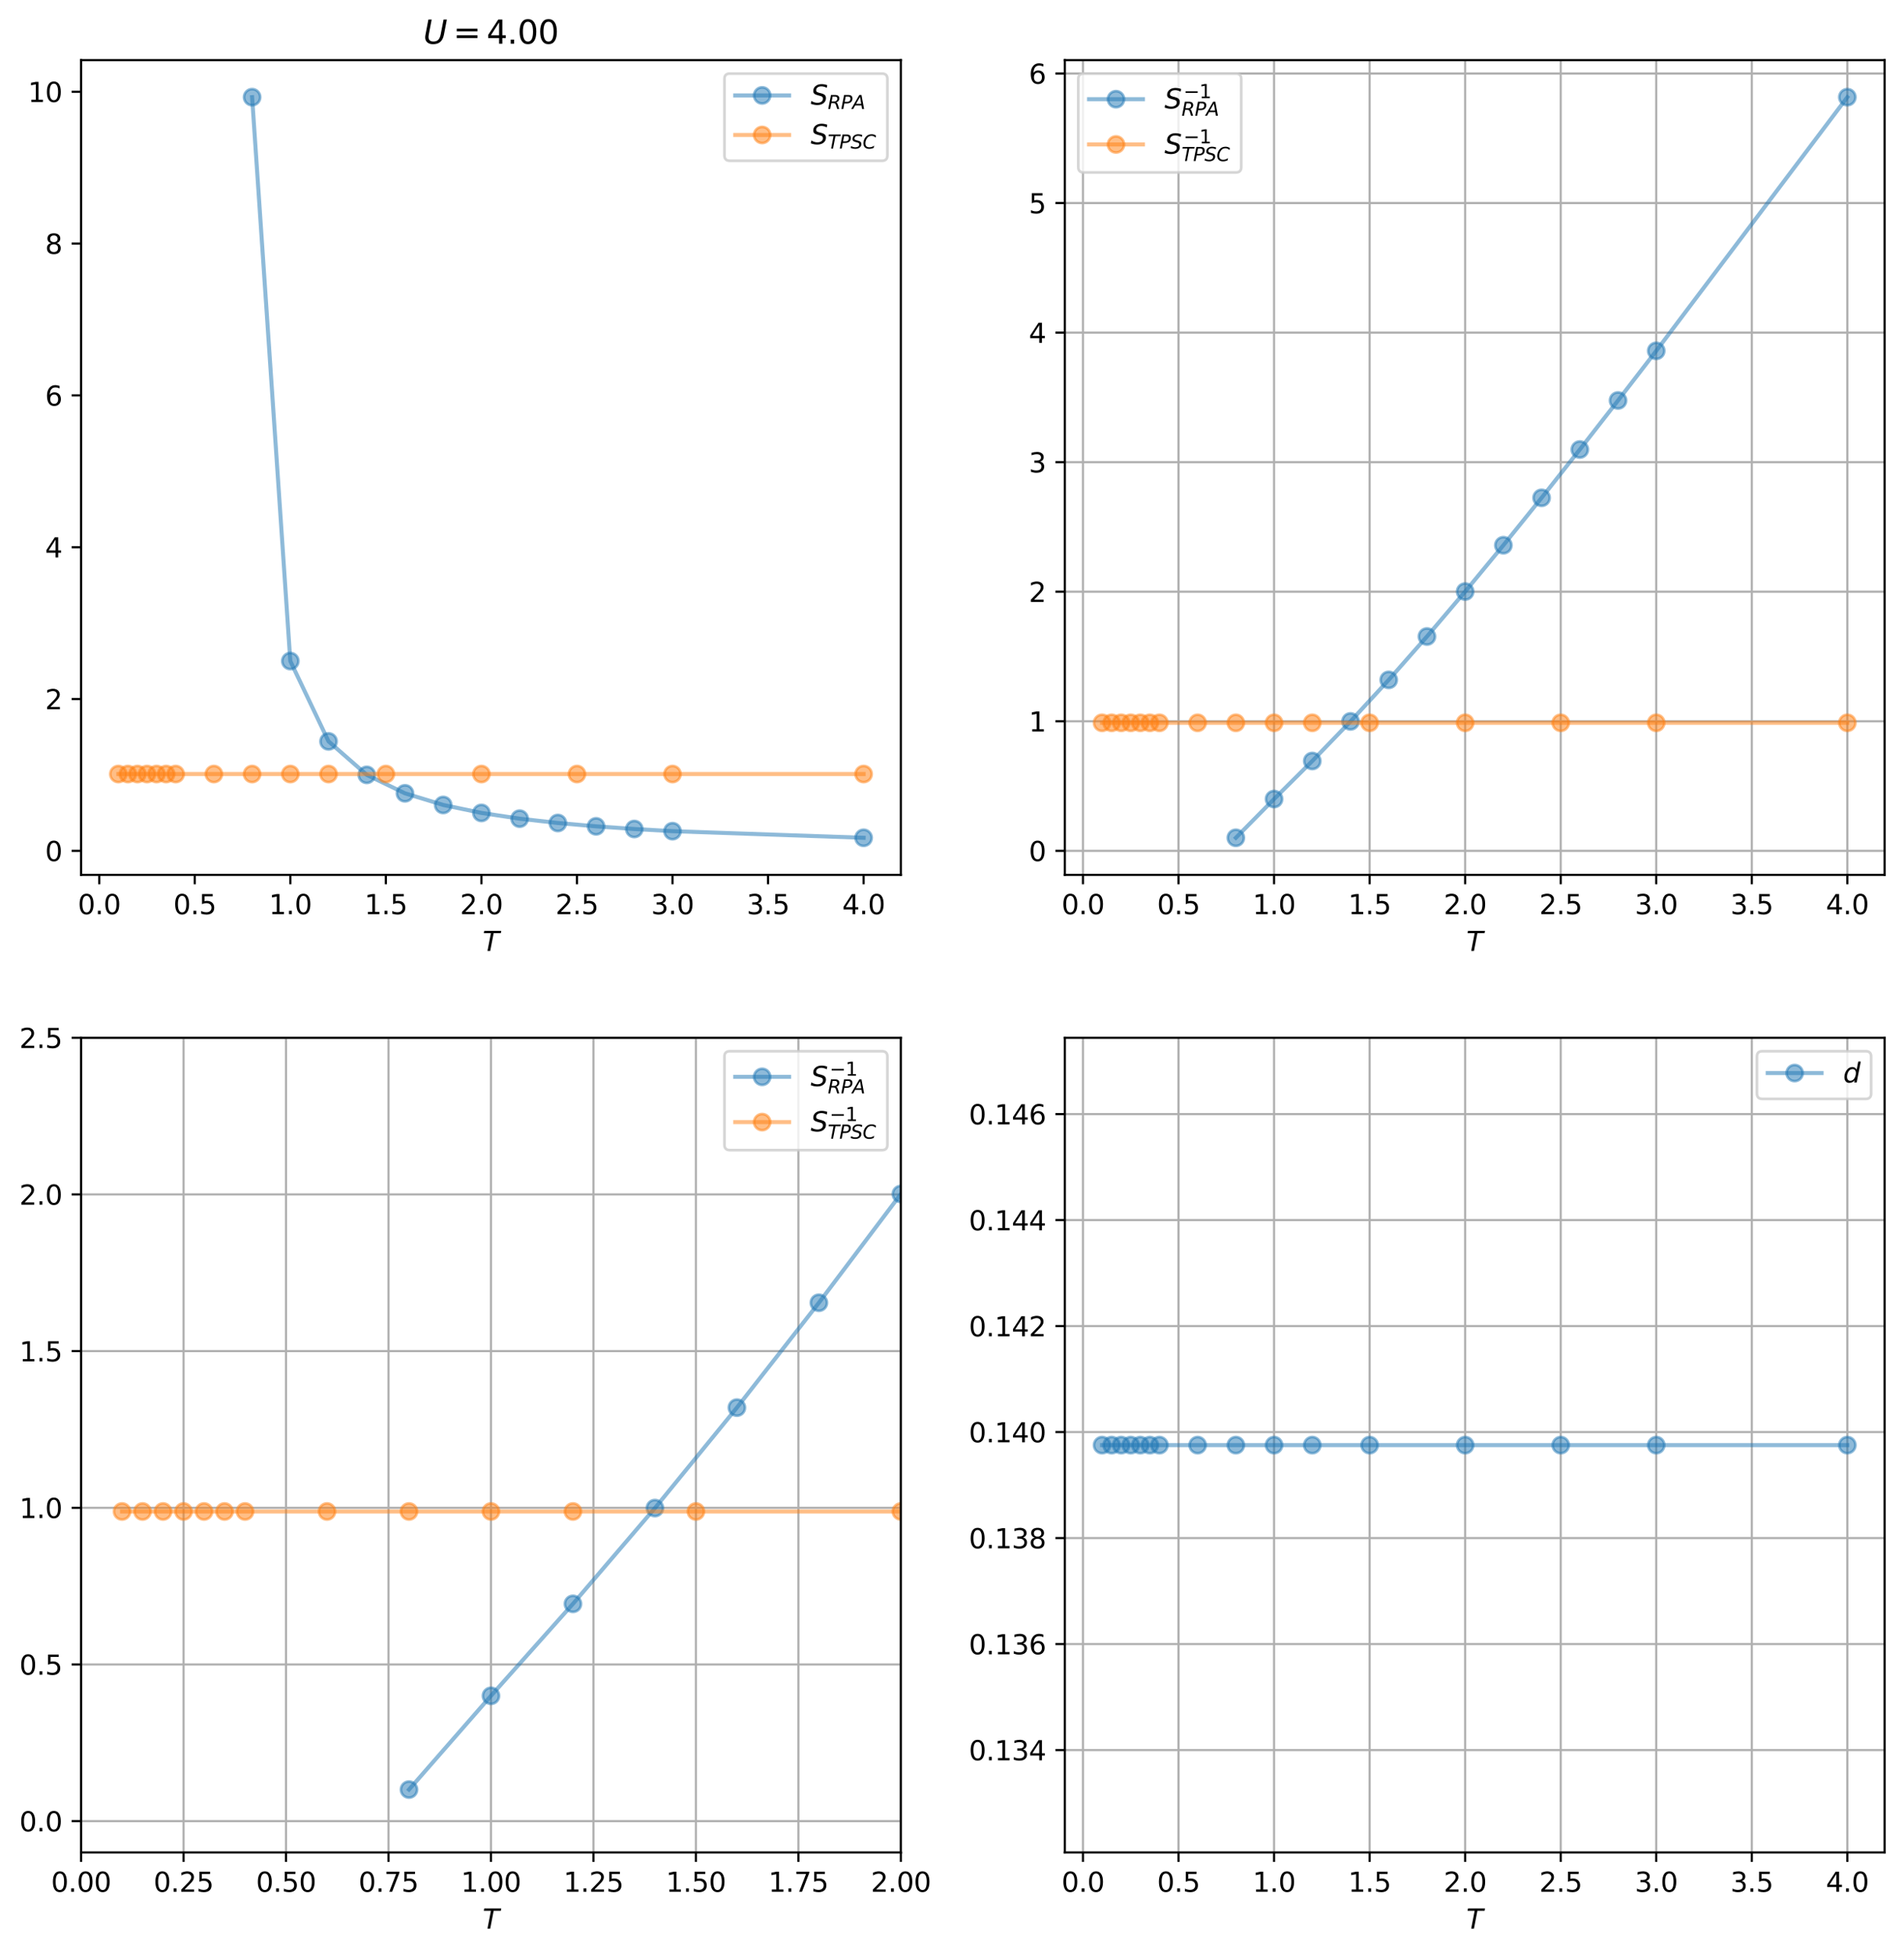 <?xml version="1.0" encoding="utf-8" standalone="no"?>
<!DOCTYPE svg PUBLIC "-//W3C//DTD SVG 1.1//EN"
  "http://www.w3.org/Graphics/SVG/1.1/DTD/svg11.dtd">
<svg xmlns:xlink="http://www.w3.org/1999/xlink" width="706.903pt" height="725.154pt" viewBox="0 0 706.903 725.154" xmlns="http://www.w3.org/2000/svg" version="1.1">
 <defs>
  <style type="text/css">*{stroke-linejoin: round; stroke-linecap: butt}</style>
 </defs>
 <g id="figure_1">
  <g id="patch_1">
   <path d="M 0 725.154 
L 706.903 725.154 
L 706.903 0 
L 0 0 
z
" style="fill: #ffffff"/>
  </g>
  <g id="axes_1">
   <g id="patch_2">
    <path d="M 30.103 324.718 
L 334.467 324.718 
L 334.467 22.318 
L 30.103 22.318 
z
" style="fill: #ffffff"/>
   </g>
   <g id="matplotlib.axis_1">
    <g id="xtick_1">
     <g id="line2d_1">
      <defs>
       <path id="m8aceeac13e" d="M 0 0 
L 0 3.5 
" style="stroke: #000000; stroke-width: 0.8"/>
      </defs>
      <g>
       <use xlink:href="#m8aceeac13e" x="36.843" y="324.718" style="stroke: #000000; stroke-width: 0.8"/>
      </g>
     </g>
     <g id="text_1">
      <!-- 0.0 -->
      <g transform="translate(28.892 339.317) scale(0.1 -0.1)">
       <defs>
        <path id="DejaVuSans-30" d="M 2034 4250 
Q 1547 4250 1301 3770 
Q 1056 3291 1056 2328 
Q 1056 1369 1301 889 
Q 1547 409 2034 409 
Q 2525 409 2770 889 
Q 3016 1369 3016 2328 
Q 3016 3291 2770 3770 
Q 2525 4250 2034 4250 
z
M 2034 4750 
Q 2819 4750 3233 4129 
Q 3647 3509 3647 2328 
Q 3647 1150 3233 529 
Q 2819 -91 2034 -91 
Q 1250 -91 836 529 
Q 422 1150 422 2328 
Q 422 3509 836 4129 
Q 1250 4750 2034 4750 
z
" transform="scale(0.016)"/>
        <path id="DejaVuSans-2e" d="M 684 794 
L 1344 794 
L 1344 0 
L 684 0 
L 684 794 
z
" transform="scale(0.016)"/>
       </defs>
       <use xlink:href="#DejaVuSans-30"/>
       <use xlink:href="#DejaVuSans-2e" x="63.623"/>
       <use xlink:href="#DejaVuSans-30" x="95.41"/>
      </g>
     </g>
    </g>
    <g id="xtick_2">
     <g id="line2d_2">
      <g>
       <use xlink:href="#m8aceeac13e" x="72.317" y="324.718" style="stroke: #000000; stroke-width: 0.8"/>
      </g>
     </g>
     <g id="text_2">
      <!-- 0.5 -->
      <g transform="translate(64.365 339.317) scale(0.1 -0.1)">
       <defs>
        <path id="DejaVuSans-35" d="M 691 4666 
L 3169 4666 
L 3169 4134 
L 1269 4134 
L 1269 2991 
Q 1406 3038 1543 3061 
Q 1681 3084 1819 3084 
Q 2600 3084 3056 2656 
Q 3513 2228 3513 1497 
Q 3513 744 3044 326 
Q 2575 -91 1722 -91 
Q 1428 -91 1123 -41 
Q 819 9 494 109 
L 494 744 
Q 775 591 1075 516 
Q 1375 441 1709 441 
Q 2250 441 2565 725 
Q 2881 1009 2881 1497 
Q 2881 1984 2565 2268 
Q 2250 2553 1709 2553 
Q 1456 2553 1204 2497 
Q 953 2441 691 2322 
L 691 4666 
z
" transform="scale(0.016)"/>
       </defs>
       <use xlink:href="#DejaVuSans-30"/>
       <use xlink:href="#DejaVuSans-2e" x="63.623"/>
       <use xlink:href="#DejaVuSans-35" x="95.41"/>
      </g>
     </g>
    </g>
    <g id="xtick_3">
     <g id="line2d_3">
      <g>
       <use xlink:href="#m8aceeac13e" x="107.79" y="324.718" style="stroke: #000000; stroke-width: 0.8"/>
      </g>
     </g>
     <g id="text_3">
      <!-- 1.0 -->
      <g transform="translate(99.839 339.317) scale(0.1 -0.1)">
       <defs>
        <path id="DejaVuSans-31" d="M 794 531 
L 1825 531 
L 1825 4091 
L 703 3866 
L 703 4441 
L 1819 4666 
L 2450 4666 
L 2450 531 
L 3481 531 
L 3481 0 
L 794 0 
L 794 531 
z
" transform="scale(0.016)"/>
       </defs>
       <use xlink:href="#DejaVuSans-31"/>
       <use xlink:href="#DejaVuSans-2e" x="63.623"/>
       <use xlink:href="#DejaVuSans-30" x="95.41"/>
      </g>
     </g>
    </g>
    <g id="xtick_4">
     <g id="line2d_4">
      <g>
       <use xlink:href="#m8aceeac13e" x="143.264" y="324.718" style="stroke: #000000; stroke-width: 0.8"/>
      </g>
     </g>
     <g id="text_4">
      <!-- 1.5 -->
      <g transform="translate(135.312 339.317) scale(0.1 -0.1)">
       <use xlink:href="#DejaVuSans-31"/>
       <use xlink:href="#DejaVuSans-2e" x="63.623"/>
       <use xlink:href="#DejaVuSans-35" x="95.41"/>
      </g>
     </g>
    </g>
    <g id="xtick_5">
     <g id="line2d_5">
      <g>
       <use xlink:href="#m8aceeac13e" x="178.738" y="324.718" style="stroke: #000000; stroke-width: 0.8"/>
      </g>
     </g>
     <g id="text_5">
      <!-- 2.0 -->
      <g transform="translate(170.786 339.317) scale(0.1 -0.1)">
       <defs>
        <path id="DejaVuSans-32" d="M 1228 531 
L 3431 531 
L 3431 0 
L 469 0 
L 469 531 
Q 828 903 1448 1529 
Q 2069 2156 2228 2338 
Q 2531 2678 2651 2914 
Q 2772 3150 2772 3378 
Q 2772 3750 2511 3984 
Q 2250 4219 1831 4219 
Q 1534 4219 1204 4116 
Q 875 4013 500 3803 
L 500 4441 
Q 881 4594 1212 4672 
Q 1544 4750 1819 4750 
Q 2544 4750 2975 4387 
Q 3406 4025 3406 3419 
Q 3406 3131 3298 2873 
Q 3191 2616 2906 2266 
Q 2828 2175 2409 1742 
Q 1991 1309 1228 531 
z
" transform="scale(0.016)"/>
       </defs>
       <use xlink:href="#DejaVuSans-32"/>
       <use xlink:href="#DejaVuSans-2e" x="63.623"/>
       <use xlink:href="#DejaVuSans-30" x="95.41"/>
      </g>
     </g>
    </g>
    <g id="xtick_6">
     <g id="line2d_6">
      <g>
       <use xlink:href="#m8aceeac13e" x="214.211" y="324.718" style="stroke: #000000; stroke-width: 0.8"/>
      </g>
     </g>
     <g id="text_6">
      <!-- 2.5 -->
      <g transform="translate(206.26 339.317) scale(0.1 -0.1)">
       <use xlink:href="#DejaVuSans-32"/>
       <use xlink:href="#DejaVuSans-2e" x="63.623"/>
       <use xlink:href="#DejaVuSans-35" x="95.41"/>
      </g>
     </g>
    </g>
    <g id="xtick_7">
     <g id="line2d_7">
      <g>
       <use xlink:href="#m8aceeac13e" x="249.685" y="324.718" style="stroke: #000000; stroke-width: 0.8"/>
      </g>
     </g>
     <g id="text_7">
      <!-- 3.0 -->
      <g transform="translate(241.733 339.317) scale(0.1 -0.1)">
       <defs>
        <path id="DejaVuSans-33" d="M 2597 2516 
Q 3050 2419 3304 2112 
Q 3559 1806 3559 1356 
Q 3559 666 3084 287 
Q 2609 -91 1734 -91 
Q 1441 -91 1130 -33 
Q 819 25 488 141 
L 488 750 
Q 750 597 1062 519 
Q 1375 441 1716 441 
Q 2309 441 2620 675 
Q 2931 909 2931 1356 
Q 2931 1769 2642 2001 
Q 2353 2234 1838 2234 
L 1294 2234 
L 1294 2753 
L 1863 2753 
Q 2328 2753 2575 2939 
Q 2822 3125 2822 3475 
Q 2822 3834 2567 4026 
Q 2313 4219 1838 4219 
Q 1578 4219 1281 4162 
Q 984 4106 628 3988 
L 628 4550 
Q 988 4650 1302 4700 
Q 1616 4750 1894 4750 
Q 2613 4750 3031 4423 
Q 3450 4097 3450 3541 
Q 3450 3153 3228 2886 
Q 3006 2619 2597 2516 
z
" transform="scale(0.016)"/>
       </defs>
       <use xlink:href="#DejaVuSans-33"/>
       <use xlink:href="#DejaVuSans-2e" x="63.623"/>
       <use xlink:href="#DejaVuSans-30" x="95.41"/>
      </g>
     </g>
    </g>
    <g id="xtick_8">
     <g id="line2d_8">
      <g>
       <use xlink:href="#m8aceeac13e" x="285.158" y="324.718" style="stroke: #000000; stroke-width: 0.8"/>
      </g>
     </g>
     <g id="text_8">
      <!-- 3.5 -->
      <g transform="translate(277.207 339.317) scale(0.1 -0.1)">
       <use xlink:href="#DejaVuSans-33"/>
       <use xlink:href="#DejaVuSans-2e" x="63.623"/>
       <use xlink:href="#DejaVuSans-35" x="95.41"/>
      </g>
     </g>
    </g>
    <g id="xtick_9">
     <g id="line2d_9">
      <g>
       <use xlink:href="#m8aceeac13e" x="320.632" y="324.718" style="stroke: #000000; stroke-width: 0.8"/>
      </g>
     </g>
     <g id="text_9">
      <!-- 4.0 -->
      <g transform="translate(312.68 339.317) scale(0.1 -0.1)">
       <defs>
        <path id="DejaVuSans-34" d="M 2419 4116 
L 825 1625 
L 2419 1625 
L 2419 4116 
z
M 2253 4666 
L 3047 4666 
L 3047 1625 
L 3713 1625 
L 3713 1100 
L 3047 1100 
L 3047 0 
L 2419 0 
L 2419 1100 
L 313 1100 
L 313 1709 
L 2253 4666 
z
" transform="scale(0.016)"/>
       </defs>
       <use xlink:href="#DejaVuSans-34"/>
       <use xlink:href="#DejaVuSans-2e" x="63.623"/>
       <use xlink:href="#DejaVuSans-30" x="95.41"/>
      </g>
     </g>
    </g>
    <g id="text_10">
     <!-- $T$ -->
     <g transform="translate(179.185 352.995) scale(0.1 -0.1)">
      <defs>
       <path id="DejaVuSans-Oblique-54" d="M 378 4666 
L 4325 4666 
L 4225 4134 
L 2559 4134 
L 1759 0 
L 1125 0 
L 1925 4134 
L 275 4134 
L 378 4666 
z
" transform="scale(0.016)"/>
      </defs>
      <use xlink:href="#DejaVuSans-Oblique-54" transform="translate(0 0.094)"/>
     </g>
    </g>
   </g>
   <g id="matplotlib.axis_2">
    <g id="ytick_1">
     <g id="line2d_10">
      <defs>
       <path id="m2f8c633192" d="M 0 0 
L -3.5 0 
" style="stroke: #000000; stroke-width: 0.8"/>
      </defs>
      <g>
       <use xlink:href="#m2f8c633192" x="30.103" y="315.816" style="stroke: #000000; stroke-width: 0.8"/>
      </g>
     </g>
     <g id="text_11">
      <!-- 0 -->
      <g transform="translate(16.741 319.615) scale(0.1 -0.1)">
       <use xlink:href="#DejaVuSans-30"/>
      </g>
     </g>
    </g>
    <g id="ytick_2">
     <g id="line2d_11">
      <g>
       <use xlink:href="#m2f8c633192" x="30.103" y="259.463" style="stroke: #000000; stroke-width: 0.8"/>
      </g>
     </g>
     <g id="text_12">
      <!-- 2 -->
      <g transform="translate(16.741 263.262) scale(0.1 -0.1)">
       <use xlink:href="#DejaVuSans-32"/>
      </g>
     </g>
    </g>
    <g id="ytick_3">
     <g id="line2d_12">
      <g>
       <use xlink:href="#m2f8c633192" x="30.103" y="203.11" style="stroke: #000000; stroke-width: 0.8"/>
      </g>
     </g>
     <g id="text_13">
      <!-- 4 -->
      <g transform="translate(16.741 206.91) scale(0.1 -0.1)">
       <use xlink:href="#DejaVuSans-34"/>
      </g>
     </g>
    </g>
    <g id="ytick_4">
     <g id="line2d_13">
      <g>
       <use xlink:href="#m2f8c633192" x="30.103" y="146.757" style="stroke: #000000; stroke-width: 0.8"/>
      </g>
     </g>
     <g id="text_14">
      <!-- 6 -->
      <g transform="translate(16.741 150.557) scale(0.1 -0.1)">
       <defs>
        <path id="DejaVuSans-36" d="M 2113 2584 
Q 1688 2584 1439 2293 
Q 1191 2003 1191 1497 
Q 1191 994 1439 701 
Q 1688 409 2113 409 
Q 2538 409 2786 701 
Q 3034 994 3034 1497 
Q 3034 2003 2786 2293 
Q 2538 2584 2113 2584 
z
M 3366 4563 
L 3366 3988 
Q 3128 4100 2886 4159 
Q 2644 4219 2406 4219 
Q 1781 4219 1451 3797 
Q 1122 3375 1075 2522 
Q 1259 2794 1537 2939 
Q 1816 3084 2150 3084 
Q 2853 3084 3261 2657 
Q 3669 2231 3669 1497 
Q 3669 778 3244 343 
Q 2819 -91 2113 -91 
Q 1303 -91 875 529 
Q 447 1150 447 2328 
Q 447 3434 972 4092 
Q 1497 4750 2381 4750 
Q 2619 4750 2861 4703 
Q 3103 4656 3366 4563 
z
" transform="scale(0.016)"/>
       </defs>
       <use xlink:href="#DejaVuSans-36"/>
      </g>
     </g>
    </g>
    <g id="ytick_5">
     <g id="line2d_14">
      <g>
       <use xlink:href="#m2f8c633192" x="30.103" y="90.405" style="stroke: #000000; stroke-width: 0.8"/>
      </g>
     </g>
     <g id="text_15">
      <!-- 8 -->
      <g transform="translate(16.741 94.204) scale(0.1 -0.1)">
       <defs>
        <path id="DejaVuSans-38" d="M 2034 2216 
Q 1584 2216 1326 1975 
Q 1069 1734 1069 1313 
Q 1069 891 1326 650 
Q 1584 409 2034 409 
Q 2484 409 2743 651 
Q 3003 894 3003 1313 
Q 3003 1734 2745 1975 
Q 2488 2216 2034 2216 
z
M 1403 2484 
Q 997 2584 770 2862 
Q 544 3141 544 3541 
Q 544 4100 942 4425 
Q 1341 4750 2034 4750 
Q 2731 4750 3128 4425 
Q 3525 4100 3525 3541 
Q 3525 3141 3298 2862 
Q 3072 2584 2669 2484 
Q 3125 2378 3379 2068 
Q 3634 1759 3634 1313 
Q 3634 634 3220 271 
Q 2806 -91 2034 -91 
Q 1263 -91 848 271 
Q 434 634 434 1313 
Q 434 1759 690 2068 
Q 947 2378 1403 2484 
z
M 1172 3481 
Q 1172 3119 1398 2916 
Q 1625 2713 2034 2713 
Q 2441 2713 2670 2916 
Q 2900 3119 2900 3481 
Q 2900 3844 2670 4047 
Q 2441 4250 2034 4250 
Q 1625 4250 1398 4047 
Q 1172 3844 1172 3481 
z
" transform="scale(0.016)"/>
       </defs>
       <use xlink:href="#DejaVuSans-38"/>
      </g>
     </g>
    </g>
    <g id="ytick_6">
     <g id="line2d_15">
      <g>
       <use xlink:href="#m2f8c633192" x="30.103" y="34.052" style="stroke: #000000; stroke-width: 0.8"/>
      </g>
     </g>
     <g id="text_16">
      <!-- 10 -->
      <g transform="translate(10.378 37.851) scale(0.1 -0.1)">
       <use xlink:href="#DejaVuSans-31"/>
       <use xlink:href="#DejaVuSans-30" x="63.623"/>
      </g>
     </g>
    </g>
   </g>
   <g id="line2d_16">
    <path d="M 320.632 310.973 
L 249.685 308.515 
L 235.495 307.711 
L 221.306 306.721 
L 207.116 305.476 
L 192.927 303.872 
L 178.738 301.738 
L 164.548 298.785 
L 150.359 294.464 
L 136.169 287.614 
L 121.98 275.187 
L 107.79 245.368 
L 93.601 36.064 
" clip-path="url(#pd3d8f366ad)" style="fill: none; stroke: #1f77b4; stroke-opacity: 0.5; stroke-width: 1.5; stroke-linecap: square"/>
    <defs>
     <path id="mc4f735e8eb" d="M 0 3 
C 0.796 3 1.559 2.684 2.121 2.121 
C 2.684 1.559 3 0.796 3 0 
C 3 -0.796 2.684 -1.559 2.121 -2.121 
C 1.559 -2.684 0.796 -3 0 -3 
C -0.796 -3 -1.559 -2.684 -2.121 -2.121 
C -2.684 -1.559 -3 -0.796 -3 0 
C -3 0.796 -2.684 1.559 -2.121 2.121 
C -1.559 2.684 -0.796 3 0 3 
z
" style="stroke: #1f77b4; stroke-opacity: 0.5"/>
    </defs>
    <g clip-path="url(#pd3d8f366ad)">
     <use xlink:href="#mc4f735e8eb" x="320.632" y="310.973" style="fill: #1f77b4; fill-opacity: 0.5; stroke: #1f77b4; stroke-opacity: 0.5"/>
     <use xlink:href="#mc4f735e8eb" x="249.685" y="308.515" style="fill: #1f77b4; fill-opacity: 0.5; stroke: #1f77b4; stroke-opacity: 0.5"/>
     <use xlink:href="#mc4f735e8eb" x="235.495" y="307.711" style="fill: #1f77b4; fill-opacity: 0.5; stroke: #1f77b4; stroke-opacity: 0.5"/>
     <use xlink:href="#mc4f735e8eb" x="221.306" y="306.721" style="fill: #1f77b4; fill-opacity: 0.5; stroke: #1f77b4; stroke-opacity: 0.5"/>
     <use xlink:href="#mc4f735e8eb" x="207.116" y="305.476" style="fill: #1f77b4; fill-opacity: 0.5; stroke: #1f77b4; stroke-opacity: 0.5"/>
     <use xlink:href="#mc4f735e8eb" x="192.927" y="303.872" style="fill: #1f77b4; fill-opacity: 0.5; stroke: #1f77b4; stroke-opacity: 0.5"/>
     <use xlink:href="#mc4f735e8eb" x="178.738" y="301.738" style="fill: #1f77b4; fill-opacity: 0.5; stroke: #1f77b4; stroke-opacity: 0.5"/>
     <use xlink:href="#mc4f735e8eb" x="164.548" y="298.785" style="fill: #1f77b4; fill-opacity: 0.5; stroke: #1f77b4; stroke-opacity: 0.5"/>
     <use xlink:href="#mc4f735e8eb" x="150.359" y="294.464" style="fill: #1f77b4; fill-opacity: 0.5; stroke: #1f77b4; stroke-opacity: 0.5"/>
     <use xlink:href="#mc4f735e8eb" x="136.169" y="287.614" style="fill: #1f77b4; fill-opacity: 0.5; stroke: #1f77b4; stroke-opacity: 0.5"/>
     <use xlink:href="#mc4f735e8eb" x="121.98" y="275.187" style="fill: #1f77b4; fill-opacity: 0.5; stroke: #1f77b4; stroke-opacity: 0.5"/>
     <use xlink:href="#mc4f735e8eb" x="107.79" y="245.368" style="fill: #1f77b4; fill-opacity: 0.5; stroke: #1f77b4; stroke-opacity: 0.5"/>
     <use xlink:href="#mc4f735e8eb" x="93.601" y="36.064" style="fill: #1f77b4; fill-opacity: 0.5; stroke: #1f77b4; stroke-opacity: 0.5"/>
    </g>
   </g>
   <g id="line2d_17">
    <path d="M 320.632 287.305 
L 249.685 287.305 
L 214.211 287.305 
L 178.738 287.305 
L 143.264 287.305 
L 121.98 287.305 
L 107.79 287.305 
L 93.601 287.305 
L 79.411 287.305 
L 65.222 287.305 
L 61.675 287.305 
L 58.127 287.305 
L 54.58 287.305 
L 51.033 287.305 
L 47.485 287.305 
L 43.938 287.305 
" clip-path="url(#pd3d8f366ad)" style="fill: none; stroke: #ff7f0e; stroke-opacity: 0.5; stroke-width: 1.5; stroke-linecap: square"/>
    <defs>
     <path id="mfc0b4efdbd" d="M 0 3 
C 0.796 3 1.559 2.684 2.121 2.121 
C 2.684 1.559 3 0.796 3 0 
C 3 -0.796 2.684 -1.559 2.121 -2.121 
C 1.559 -2.684 0.796 -3 0 -3 
C -0.796 -3 -1.559 -2.684 -2.121 -2.121 
C -2.684 -1.559 -3 -0.796 -3 0 
C -3 0.796 -2.684 1.559 -2.121 2.121 
C -1.559 2.684 -0.796 3 0 3 
z
" style="stroke: #ff7f0e; stroke-opacity: 0.5"/>
    </defs>
    <g clip-path="url(#pd3d8f366ad)">
     <use xlink:href="#mfc0b4efdbd" x="320.632" y="287.305" style="fill: #ff7f0e; fill-opacity: 0.5; stroke: #ff7f0e; stroke-opacity: 0.5"/>
     <use xlink:href="#mfc0b4efdbd" x="249.685" y="287.305" style="fill: #ff7f0e; fill-opacity: 0.5; stroke: #ff7f0e; stroke-opacity: 0.5"/>
     <use xlink:href="#mfc0b4efdbd" x="214.211" y="287.305" style="fill: #ff7f0e; fill-opacity: 0.5; stroke: #ff7f0e; stroke-opacity: 0.5"/>
     <use xlink:href="#mfc0b4efdbd" x="178.738" y="287.305" style="fill: #ff7f0e; fill-opacity: 0.5; stroke: #ff7f0e; stroke-opacity: 0.5"/>
     <use xlink:href="#mfc0b4efdbd" x="143.264" y="287.305" style="fill: #ff7f0e; fill-opacity: 0.5; stroke: #ff7f0e; stroke-opacity: 0.5"/>
     <use xlink:href="#mfc0b4efdbd" x="121.98" y="287.305" style="fill: #ff7f0e; fill-opacity: 0.5; stroke: #ff7f0e; stroke-opacity: 0.5"/>
     <use xlink:href="#mfc0b4efdbd" x="107.79" y="287.305" style="fill: #ff7f0e; fill-opacity: 0.5; stroke: #ff7f0e; stroke-opacity: 0.5"/>
     <use xlink:href="#mfc0b4efdbd" x="93.601" y="287.305" style="fill: #ff7f0e; fill-opacity: 0.5; stroke: #ff7f0e; stroke-opacity: 0.5"/>
     <use xlink:href="#mfc0b4efdbd" x="79.411" y="287.305" style="fill: #ff7f0e; fill-opacity: 0.5; stroke: #ff7f0e; stroke-opacity: 0.5"/>
     <use xlink:href="#mfc0b4efdbd" x="65.222" y="287.305" style="fill: #ff7f0e; fill-opacity: 0.5; stroke: #ff7f0e; stroke-opacity: 0.5"/>
     <use xlink:href="#mfc0b4efdbd" x="61.675" y="287.305" style="fill: #ff7f0e; fill-opacity: 0.5; stroke: #ff7f0e; stroke-opacity: 0.5"/>
     <use xlink:href="#mfc0b4efdbd" x="58.127" y="287.305" style="fill: #ff7f0e; fill-opacity: 0.5; stroke: #ff7f0e; stroke-opacity: 0.5"/>
     <use xlink:href="#mfc0b4efdbd" x="54.58" y="287.305" style="fill: #ff7f0e; fill-opacity: 0.5; stroke: #ff7f0e; stroke-opacity: 0.5"/>
     <use xlink:href="#mfc0b4efdbd" x="51.033" y="287.305" style="fill: #ff7f0e; fill-opacity: 0.5; stroke: #ff7f0e; stroke-opacity: 0.5"/>
     <use xlink:href="#mfc0b4efdbd" x="47.485" y="287.305" style="fill: #ff7f0e; fill-opacity: 0.5; stroke: #ff7f0e; stroke-opacity: 0.5"/>
     <use xlink:href="#mfc0b4efdbd" x="43.938" y="287.305" style="fill: #ff7f0e; fill-opacity: 0.5; stroke: #ff7f0e; stroke-opacity: 0.5"/>
    </g>
   </g>
   <g id="patch_3">
    <path d="M 30.103 324.718 
L 30.103 22.318 
" style="fill: none; stroke: #000000; stroke-width: 0.8; stroke-linejoin: miter; stroke-linecap: square"/>
   </g>
   <g id="patch_4">
    <path d="M 334.467 324.718 
L 334.467 22.318 
" style="fill: none; stroke: #000000; stroke-width: 0.8; stroke-linejoin: miter; stroke-linecap: square"/>
   </g>
   <g id="patch_5">
    <path d="M 30.103 324.718 
L 334.467 324.718 
" style="fill: none; stroke: #000000; stroke-width: 0.8; stroke-linejoin: miter; stroke-linecap: square"/>
   </g>
   <g id="patch_6">
    <path d="M 30.103 22.318 
L 334.467 22.318 
" style="fill: none; stroke: #000000; stroke-width: 0.8; stroke-linejoin: miter; stroke-linecap: square"/>
   </g>
   <g id="text_17">
    <!-- $U = 4.00$ -->
    <g transform="translate(157.145 16.318) scale(0.12 -0.12)">
     <defs>
      <path id="DejaVuSans-Oblique-55" d="M 991 4666 
L 1625 4666 
L 1075 1831 
Q 1041 1641 1027 1517 
Q 1013 1394 1013 1300 
Q 1013 869 1253 645 
Q 1494 422 1959 422 
Q 2563 422 2898 753 
Q 3234 1084 3378 1831 
L 3928 4666 
L 4563 4666 
L 4000 1753 
Q 3816 809 3300 359 
Q 2784 -91 1888 -91 
Q 1188 -91 780 261 
Q 372 613 372 1216 
Q 372 1325 387 1461 
Q 403 1597 434 1753 
L 991 4666 
z
" transform="scale(0.016)"/>
      <path id="DejaVuSans-3d" d="M 678 2906 
L 4684 2906 
L 4684 2381 
L 678 2381 
L 678 2906 
z
M 678 1631 
L 4684 1631 
L 4684 1100 
L 678 1100 
L 678 1631 
z
" transform="scale(0.016)"/>
     </defs>
     <use xlink:href="#DejaVuSans-Oblique-55" transform="translate(0 0.781)"/>
     <use xlink:href="#DejaVuSans-3d" transform="translate(92.676 0.781)"/>
     <use xlink:href="#DejaVuSans-34" transform="translate(195.947 0.781)"/>
     <use xlink:href="#DejaVuSans-2e" transform="translate(259.57 0.781)"/>
     <use xlink:href="#DejaVuSans-30" transform="translate(291.357 0.781)"/>
     <use xlink:href="#DejaVuSans-30" transform="translate(354.98 0.781)"/>
    </g>
   </g>
   <g id="legend_1">
    <g id="patch_7">
     <path d="M 270.967 59.674 
L 327.467 59.674 
Q 329.467 59.674 329.467 57.674 
L 329.467 29.318 
Q 329.467 27.318 327.467 27.318 
L 270.967 27.318 
Q 268.967 27.318 268.967 29.318 
L 268.967 57.674 
Q 268.967 59.674 270.967 59.674 
z
" style="fill: #ffffff; opacity: 0.8; stroke: #cccccc; stroke-linejoin: miter"/>
    </g>
    <g id="line2d_18">
     <path d="M 272.967 35.417 
L 282.967 35.417 
L 292.967 35.417 
" style="fill: none; stroke: #1f77b4; stroke-opacity: 0.5; stroke-width: 1.5; stroke-linecap: square"/>
     <g>
      <use xlink:href="#mc4f735e8eb" x="282.967" y="35.417" style="fill: #1f77b4; fill-opacity: 0.5; stroke: #1f77b4; stroke-opacity: 0.5"/>
     </g>
    </g>
    <g id="text_18">
     <!-- $S_{RPA}$ -->
     <g transform="translate(300.967 38.917) scale(0.1 -0.1)">
      <defs>
       <path id="DejaVuSans-Oblique-53" d="M 3859 4513 
L 3738 3897 
Q 3422 4066 3111 4152 
Q 2800 4238 2509 4238 
Q 1944 4238 1609 3991 
Q 1275 3744 1275 3334 
Q 1275 3109 1398 2989 
Q 1522 2869 2034 2731 
L 2413 2638 
Q 3053 2472 3303 2217 
Q 3553 1963 3553 1503 
Q 3553 797 2998 353 
Q 2444 -91 1538 -91 
Q 1166 -91 791 -17 
Q 416 56 38 206 
L 166 856 
Q 513 641 861 531 
Q 1209 422 1556 422 
Q 2147 422 2503 684 
Q 2859 947 2859 1369 
Q 2859 1650 2717 1795 
Q 2575 1941 2106 2059 
L 1728 2156 
Q 1081 2325 845 2545 
Q 609 2766 609 3163 
Q 609 3859 1145 4304 
Q 1681 4750 2541 4750 
Q 2875 4750 3203 4690 
Q 3531 4631 3859 4513 
z
" transform="scale(0.016)"/>
       <path id="DejaVuSans-Oblique-52" d="M 1613 4147 
L 1294 2491 
L 2106 2491 
Q 2584 2491 2879 2755 
Q 3175 3019 3175 3444 
Q 3175 3784 2976 3965 
Q 2778 4147 2406 4147 
L 1613 4147 
z
M 2772 2241 
Q 2972 2194 3105 2009 
Q 3238 1825 3413 1275 
L 3809 0 
L 3144 0 
L 2778 1197 
Q 2638 1659 2453 1815 
Q 2269 1972 1888 1972 
L 1191 1972 
L 806 0 
L 172 0 
L 1081 4666 
L 2503 4666 
Q 3150 4666 3495 4373 
Q 3841 4081 3841 3531 
Q 3841 3044 3547 2687 
Q 3253 2331 2772 2241 
z
" transform="scale(0.016)"/>
       <path id="DejaVuSans-Oblique-50" d="M 1081 4666 
L 2541 4666 
Q 3178 4666 3512 4369 
Q 3847 4072 3847 3500 
Q 3847 2731 3353 2303 
Q 2859 1875 1966 1875 
L 1172 1875 
L 806 0 
L 172 0 
L 1081 4666 
z
M 1613 4147 
L 1275 2394 
L 2069 2394 
Q 2606 2394 2893 2669 
Q 3181 2944 3181 3456 
Q 3181 3784 2986 3965 
Q 2791 4147 2438 4147 
L 1613 4147 
z
" transform="scale(0.016)"/>
       <path id="DejaVuSans-Oblique-41" d="M 2356 4666 
L 3072 4666 
L 3938 0 
L 3278 0 
L 3084 1197 
L 984 1197 
L 325 0 
L -341 0 
L 2356 4666 
z
M 2584 4044 
L 1275 1722 
L 2988 1722 
L 2584 4044 
z
" transform="scale(0.016)"/>
      </defs>
      <use xlink:href="#DejaVuSans-Oblique-53" transform="translate(0 0.781)"/>
      <use xlink:href="#DejaVuSans-Oblique-52" transform="translate(63.477 -15.625) scale(0.7)"/>
      <use xlink:href="#DejaVuSans-Oblique-50" transform="translate(112.114 -15.625) scale(0.7)"/>
      <use xlink:href="#DejaVuSans-Oblique-41" transform="translate(154.326 -15.625) scale(0.7)"/>
     </g>
    </g>
    <g id="line2d_19">
     <path d="M 272.967 50.095 
L 282.967 50.095 
L 292.967 50.095 
" style="fill: none; stroke: #ff7f0e; stroke-opacity: 0.5; stroke-width: 1.5; stroke-linecap: square"/>
     <g>
      <use xlink:href="#mfc0b4efdbd" x="282.967" y="50.095" style="fill: #ff7f0e; fill-opacity: 0.5; stroke: #ff7f0e; stroke-opacity: 0.5"/>
     </g>
    </g>
    <g id="text_19">
     <!-- $S_{TPSC}$ -->
     <g transform="translate(300.967 53.595) scale(0.1 -0.1)">
      <defs>
       <path id="DejaVuSans-Oblique-43" d="M 4447 4306 
L 4319 3641 
Q 4019 3944 3683 4091 
Q 3347 4238 2956 4238 
Q 2422 4238 2017 3981 
Q 1613 3725 1319 3200 
Q 1131 2863 1032 2486 
Q 934 2109 934 1728 
Q 934 1091 1264 756 
Q 1594 422 2222 422 
Q 2656 422 3056 561 
Q 3456 700 3834 978 
L 3688 231 
Q 3316 72 2936 -9 
Q 2556 -91 2175 -91 
Q 1278 -91 773 396 
Q 269 884 269 1753 
Q 269 2309 461 2846 
Q 653 3384 1013 3828 
Q 1394 4300 1883 4525 
Q 2372 4750 3022 4750 
Q 3422 4750 3780 4639 
Q 4138 4528 4447 4306 
z
" transform="scale(0.016)"/>
      </defs>
      <use xlink:href="#DejaVuSans-Oblique-53" transform="translate(0 0.781)"/>
      <use xlink:href="#DejaVuSans-Oblique-54" transform="translate(63.477 -15.625) scale(0.7)"/>
      <use xlink:href="#DejaVuSans-Oblique-50" transform="translate(106.235 -15.625) scale(0.7)"/>
      <use xlink:href="#DejaVuSans-Oblique-53" transform="translate(148.447 -15.625) scale(0.7)"/>
      <use xlink:href="#DejaVuSans-Oblique-43" transform="translate(192.881 -15.625) scale(0.7)"/>
     </g>
    </g>
   </g>
  </g>
  <g id="axes_2">
   <g id="patch_8">
    <path d="M 395.339 324.718 
L 699.703 324.718 
L 699.703 22.318 
L 395.339 22.318 
z
" style="fill: #ffffff"/>
   </g>
   <g id="matplotlib.axis_3">
    <g id="xtick_10">
     <g id="line2d_20">
      <path d="M 402.079 324.718 
L 402.079 22.318 
" clip-path="url(#p63e9a2774b)" style="fill: none; stroke: #b0b0b0; stroke-width: 0.8; stroke-linecap: square"/>
     </g>
     <g id="line2d_21">
      <g>
       <use xlink:href="#m8aceeac13e" x="402.079" y="324.718" style="stroke: #000000; stroke-width: 0.8"/>
      </g>
     </g>
     <g id="text_20">
      <!-- 0.0 -->
      <g transform="translate(394.128 339.317) scale(0.1 -0.1)">
       <use xlink:href="#DejaVuSans-30"/>
       <use xlink:href="#DejaVuSans-2e" x="63.623"/>
       <use xlink:href="#DejaVuSans-30" x="95.41"/>
      </g>
     </g>
    </g>
    <g id="xtick_11">
     <g id="line2d_22">
      <path d="M 437.553 324.718 
L 437.553 22.318 
" clip-path="url(#p63e9a2774b)" style="fill: none; stroke: #b0b0b0; stroke-width: 0.8; stroke-linecap: square"/>
     </g>
     <g id="line2d_23">
      <g>
       <use xlink:href="#m8aceeac13e" x="437.553" y="324.718" style="stroke: #000000; stroke-width: 0.8"/>
      </g>
     </g>
     <g id="text_21">
      <!-- 0.5 -->
      <g transform="translate(429.602 339.317) scale(0.1 -0.1)">
       <use xlink:href="#DejaVuSans-30"/>
       <use xlink:href="#DejaVuSans-2e" x="63.623"/>
       <use xlink:href="#DejaVuSans-35" x="95.41"/>
      </g>
     </g>
    </g>
    <g id="xtick_12">
     <g id="line2d_24">
      <path d="M 473.027 324.718 
L 473.027 22.318 
" clip-path="url(#p63e9a2774b)" style="fill: none; stroke: #b0b0b0; stroke-width: 0.8; stroke-linecap: square"/>
     </g>
     <g id="line2d_25">
      <g>
       <use xlink:href="#m8aceeac13e" x="473.027" y="324.718" style="stroke: #000000; stroke-width: 0.8"/>
      </g>
     </g>
     <g id="text_22">
      <!-- 1.0 -->
      <g transform="translate(465.075 339.317) scale(0.1 -0.1)">
       <use xlink:href="#DejaVuSans-31"/>
       <use xlink:href="#DejaVuSans-2e" x="63.623"/>
       <use xlink:href="#DejaVuSans-30" x="95.41"/>
      </g>
     </g>
    </g>
    <g id="xtick_13">
     <g id="line2d_26">
      <path d="M 508.5 324.718 
L 508.5 22.318 
" clip-path="url(#p63e9a2774b)" style="fill: none; stroke: #b0b0b0; stroke-width: 0.8; stroke-linecap: square"/>
     </g>
     <g id="line2d_27">
      <g>
       <use xlink:href="#m8aceeac13e" x="508.5" y="324.718" style="stroke: #000000; stroke-width: 0.8"/>
      </g>
     </g>
     <g id="text_23">
      <!-- 1.5 -->
      <g transform="translate(500.549 339.317) scale(0.1 -0.1)">
       <use xlink:href="#DejaVuSans-31"/>
       <use xlink:href="#DejaVuSans-2e" x="63.623"/>
       <use xlink:href="#DejaVuSans-35" x="95.41"/>
      </g>
     </g>
    </g>
    <g id="xtick_14">
     <g id="line2d_28">
      <path d="M 543.974 324.718 
L 543.974 22.318 
" clip-path="url(#p63e9a2774b)" style="fill: none; stroke: #b0b0b0; stroke-width: 0.8; stroke-linecap: square"/>
     </g>
     <g id="line2d_29">
      <g>
       <use xlink:href="#m8aceeac13e" x="543.974" y="324.718" style="stroke: #000000; stroke-width: 0.8"/>
      </g>
     </g>
     <g id="text_24">
      <!-- 2.0 -->
      <g transform="translate(536.022 339.317) scale(0.1 -0.1)">
       <use xlink:href="#DejaVuSans-32"/>
       <use xlink:href="#DejaVuSans-2e" x="63.623"/>
       <use xlink:href="#DejaVuSans-30" x="95.41"/>
      </g>
     </g>
    </g>
    <g id="xtick_15">
     <g id="line2d_30">
      <path d="M 579.448 324.718 
L 579.448 22.318 
" clip-path="url(#p63e9a2774b)" style="fill: none; stroke: #b0b0b0; stroke-width: 0.8; stroke-linecap: square"/>
     </g>
     <g id="line2d_31">
      <g>
       <use xlink:href="#m8aceeac13e" x="579.448" y="324.718" style="stroke: #000000; stroke-width: 0.8"/>
      </g>
     </g>
     <g id="text_25">
      <!-- 2.5 -->
      <g transform="translate(571.496 339.317) scale(0.1 -0.1)">
       <use xlink:href="#DejaVuSans-32"/>
       <use xlink:href="#DejaVuSans-2e" x="63.623"/>
       <use xlink:href="#DejaVuSans-35" x="95.41"/>
      </g>
     </g>
    </g>
    <g id="xtick_16">
     <g id="line2d_32">
      <path d="M 614.921 324.718 
L 614.921 22.318 
" clip-path="url(#p63e9a2774b)" style="fill: none; stroke: #b0b0b0; stroke-width: 0.8; stroke-linecap: square"/>
     </g>
     <g id="line2d_33">
      <g>
       <use xlink:href="#m8aceeac13e" x="614.921" y="324.718" style="stroke: #000000; stroke-width: 0.8"/>
      </g>
     </g>
     <g id="text_26">
      <!-- 3.0 -->
      <g transform="translate(606.97 339.317) scale(0.1 -0.1)">
       <use xlink:href="#DejaVuSans-33"/>
       <use xlink:href="#DejaVuSans-2e" x="63.623"/>
       <use xlink:href="#DejaVuSans-30" x="95.41"/>
      </g>
     </g>
    </g>
    <g id="xtick_17">
     <g id="line2d_34">
      <path d="M 650.395 324.718 
L 650.395 22.318 
" clip-path="url(#p63e9a2774b)" style="fill: none; stroke: #b0b0b0; stroke-width: 0.8; stroke-linecap: square"/>
     </g>
     <g id="line2d_35">
      <g>
       <use xlink:href="#m8aceeac13e" x="650.395" y="324.718" style="stroke: #000000; stroke-width: 0.8"/>
      </g>
     </g>
     <g id="text_27">
      <!-- 3.5 -->
      <g transform="translate(642.443 339.317) scale(0.1 -0.1)">
       <use xlink:href="#DejaVuSans-33"/>
       <use xlink:href="#DejaVuSans-2e" x="63.623"/>
       <use xlink:href="#DejaVuSans-35" x="95.41"/>
      </g>
     </g>
    </g>
    <g id="xtick_18">
     <g id="line2d_36">
      <path d="M 685.868 324.718 
L 685.868 22.318 
" clip-path="url(#p63e9a2774b)" style="fill: none; stroke: #b0b0b0; stroke-width: 0.8; stroke-linecap: square"/>
     </g>
     <g id="line2d_37">
      <g>
       <use xlink:href="#m8aceeac13e" x="685.868" y="324.718" style="stroke: #000000; stroke-width: 0.8"/>
      </g>
     </g>
     <g id="text_28">
      <!-- 4.0 -->
      <g transform="translate(677.917 339.317) scale(0.1 -0.1)">
       <use xlink:href="#DejaVuSans-34"/>
       <use xlink:href="#DejaVuSans-2e" x="63.623"/>
       <use xlink:href="#DejaVuSans-30" x="95.41"/>
      </g>
     </g>
    </g>
    <g id="text_29">
     <!-- $T$ -->
     <g transform="translate(544.421 352.995) scale(0.1 -0.1)">
      <use xlink:href="#DejaVuSans-Oblique-54" transform="translate(0 0.094)"/>
     </g>
    </g>
   </g>
   <g id="matplotlib.axis_4">
    <g id="ytick_7">
     <g id="line2d_38">
      <path d="M 395.339 315.816 
L 699.703 315.816 
" clip-path="url(#p63e9a2774b)" style="fill: none; stroke: #b0b0b0; stroke-width: 0.8; stroke-linecap: square"/>
     </g>
     <g id="line2d_39">
      <g>
       <use xlink:href="#m2f8c633192" x="395.339" y="315.816" style="stroke: #000000; stroke-width: 0.8"/>
      </g>
     </g>
     <g id="text_30">
      <!-- 0 -->
      <g transform="translate(381.977 319.615) scale(0.1 -0.1)">
       <use xlink:href="#DejaVuSans-30"/>
      </g>
     </g>
    </g>
    <g id="ytick_8">
     <g id="line2d_40">
      <path d="M 395.339 267.727 
L 699.703 267.727 
" clip-path="url(#p63e9a2774b)" style="fill: none; stroke: #b0b0b0; stroke-width: 0.8; stroke-linecap: square"/>
     </g>
     <g id="line2d_41">
      <g>
       <use xlink:href="#m2f8c633192" x="395.339" y="267.727" style="stroke: #000000; stroke-width: 0.8"/>
      </g>
     </g>
     <g id="text_31">
      <!-- 1 -->
      <g transform="translate(381.977 271.527) scale(0.1 -0.1)">
       <use xlink:href="#DejaVuSans-31"/>
      </g>
     </g>
    </g>
    <g id="ytick_9">
     <g id="line2d_42">
      <path d="M 395.339 219.639 
L 699.703 219.639 
" clip-path="url(#p63e9a2774b)" style="fill: none; stroke: #b0b0b0; stroke-width: 0.8; stroke-linecap: square"/>
     </g>
     <g id="line2d_43">
      <g>
       <use xlink:href="#m2f8c633192" x="395.339" y="219.639" style="stroke: #000000; stroke-width: 0.8"/>
      </g>
     </g>
     <g id="text_32">
      <!-- 2 -->
      <g transform="translate(381.977 223.438) scale(0.1 -0.1)">
       <use xlink:href="#DejaVuSans-32"/>
      </g>
     </g>
    </g>
    <g id="ytick_10">
     <g id="line2d_44">
      <path d="M 395.339 171.55 
L 699.703 171.55 
" clip-path="url(#p63e9a2774b)" style="fill: none; stroke: #b0b0b0; stroke-width: 0.8; stroke-linecap: square"/>
     </g>
     <g id="line2d_45">
      <g>
       <use xlink:href="#m2f8c633192" x="395.339" y="171.55" style="stroke: #000000; stroke-width: 0.8"/>
      </g>
     </g>
     <g id="text_33">
      <!-- 3 -->
      <g transform="translate(381.977 175.349) scale(0.1 -0.1)">
       <use xlink:href="#DejaVuSans-33"/>
      </g>
     </g>
    </g>
    <g id="ytick_11">
     <g id="line2d_46">
      <path d="M 395.339 123.461 
L 699.703 123.461 
" clip-path="url(#p63e9a2774b)" style="fill: none; stroke: #b0b0b0; stroke-width: 0.8; stroke-linecap: square"/>
     </g>
     <g id="line2d_47">
      <g>
       <use xlink:href="#m2f8c633192" x="395.339" y="123.461" style="stroke: #000000; stroke-width: 0.8"/>
      </g>
     </g>
     <g id="text_34">
      <!-- 4 -->
      <g transform="translate(381.977 127.261) scale(0.1 -0.1)">
       <use xlink:href="#DejaVuSans-34"/>
      </g>
     </g>
    </g>
    <g id="ytick_12">
     <g id="line2d_48">
      <path d="M 395.339 75.373 
L 699.703 75.373 
" clip-path="url(#p63e9a2774b)" style="fill: none; stroke: #b0b0b0; stroke-width: 0.8; stroke-linecap: square"/>
     </g>
     <g id="line2d_49">
      <g>
       <use xlink:href="#m2f8c633192" x="395.339" y="75.373" style="stroke: #000000; stroke-width: 0.8"/>
      </g>
     </g>
     <g id="text_35">
      <!-- 5 -->
      <g transform="translate(381.977 79.172) scale(0.1 -0.1)">
       <use xlink:href="#DejaVuSans-35"/>
      </g>
     </g>
    </g>
    <g id="ytick_13">
     <g id="line2d_50">
      <path d="M 395.339 27.284 
L 699.703 27.284 
" clip-path="url(#p63e9a2774b)" style="fill: none; stroke: #b0b0b0; stroke-width: 0.8; stroke-linecap: square"/>
     </g>
     <g id="line2d_51">
      <g>
       <use xlink:href="#m2f8c633192" x="395.339" y="27.284" style="stroke: #000000; stroke-width: 0.8"/>
      </g>
     </g>
     <g id="text_36">
      <!-- 6 -->
      <g transform="translate(381.977 31.083) scale(0.1 -0.1)">
       <use xlink:href="#DejaVuSans-36"/>
      </g>
     </g>
    </g>
   </g>
   <g id="line2d_52">
    <path d="M 685.868 36.064 
L 614.921 130.224 
L 600.732 148.644 
L 586.542 166.847 
L 572.353 184.779 
L 558.163 202.378 
L 543.974 219.568 
L 529.784 236.259 
L 515.595 252.357 
L 501.406 267.772 
L 487.216 282.466 
L 473.027 296.583 
L 458.837 310.973 
" clip-path="url(#p63e9a2774b)" style="fill: none; stroke: #1f77b4; stroke-opacity: 0.5; stroke-width: 1.5; stroke-linecap: square"/>
    <g clip-path="url(#p63e9a2774b)">
     <use xlink:href="#mc4f735e8eb" x="685.868" y="36.064" style="fill: #1f77b4; fill-opacity: 0.5; stroke: #1f77b4; stroke-opacity: 0.5"/>
     <use xlink:href="#mc4f735e8eb" x="614.921" y="130.224" style="fill: #1f77b4; fill-opacity: 0.5; stroke: #1f77b4; stroke-opacity: 0.5"/>
     <use xlink:href="#mc4f735e8eb" x="600.732" y="148.644" style="fill: #1f77b4; fill-opacity: 0.5; stroke: #1f77b4; stroke-opacity: 0.5"/>
     <use xlink:href="#mc4f735e8eb" x="586.542" y="166.847" style="fill: #1f77b4; fill-opacity: 0.5; stroke: #1f77b4; stroke-opacity: 0.5"/>
     <use xlink:href="#mc4f735e8eb" x="572.353" y="184.779" style="fill: #1f77b4; fill-opacity: 0.5; stroke: #1f77b4; stroke-opacity: 0.5"/>
     <use xlink:href="#mc4f735e8eb" x="558.163" y="202.378" style="fill: #1f77b4; fill-opacity: 0.5; stroke: #1f77b4; stroke-opacity: 0.5"/>
     <use xlink:href="#mc4f735e8eb" x="543.974" y="219.568" style="fill: #1f77b4; fill-opacity: 0.5; stroke: #1f77b4; stroke-opacity: 0.5"/>
     <use xlink:href="#mc4f735e8eb" x="529.784" y="236.259" style="fill: #1f77b4; fill-opacity: 0.5; stroke: #1f77b4; stroke-opacity: 0.5"/>
     <use xlink:href="#mc4f735e8eb" x="515.595" y="252.357" style="fill: #1f77b4; fill-opacity: 0.5; stroke: #1f77b4; stroke-opacity: 0.5"/>
     <use xlink:href="#mc4f735e8eb" x="501.406" y="267.772" style="fill: #1f77b4; fill-opacity: 0.5; stroke: #1f77b4; stroke-opacity: 0.5"/>
     <use xlink:href="#mc4f735e8eb" x="487.216" y="282.466" style="fill: #1f77b4; fill-opacity: 0.5; stroke: #1f77b4; stroke-opacity: 0.5"/>
     <use xlink:href="#mc4f735e8eb" x="473.027" y="296.583" style="fill: #1f77b4; fill-opacity: 0.5; stroke: #1f77b4; stroke-opacity: 0.5"/>
     <use xlink:href="#mc4f735e8eb" x="458.837" y="310.973" style="fill: #1f77b4; fill-opacity: 0.5; stroke: #1f77b4; stroke-opacity: 0.5"/>
    </g>
   </g>
   <g id="line2d_53">
    <path d="M 685.868 268.292 
L 614.921 268.292 
L 579.448 268.292 
L 543.974 268.292 
L 508.5 268.292 
L 487.216 268.292 
L 473.027 268.292 
L 458.837 268.292 
L 444.648 268.292 
L 430.458 268.292 
L 426.911 268.292 
L 423.364 268.292 
L 419.816 268.292 
L 416.269 268.292 
L 412.722 268.292 
L 409.174 268.292 
" clip-path="url(#p63e9a2774b)" style="fill: none; stroke: #ff7f0e; stroke-opacity: 0.5; stroke-width: 1.5; stroke-linecap: square"/>
    <g clip-path="url(#p63e9a2774b)">
     <use xlink:href="#mfc0b4efdbd" x="685.868" y="268.292" style="fill: #ff7f0e; fill-opacity: 0.5; stroke: #ff7f0e; stroke-opacity: 0.5"/>
     <use xlink:href="#mfc0b4efdbd" x="614.921" y="268.292" style="fill: #ff7f0e; fill-opacity: 0.5; stroke: #ff7f0e; stroke-opacity: 0.5"/>
     <use xlink:href="#mfc0b4efdbd" x="579.448" y="268.292" style="fill: #ff7f0e; fill-opacity: 0.5; stroke: #ff7f0e; stroke-opacity: 0.5"/>
     <use xlink:href="#mfc0b4efdbd" x="543.974" y="268.292" style="fill: #ff7f0e; fill-opacity: 0.5; stroke: #ff7f0e; stroke-opacity: 0.5"/>
     <use xlink:href="#mfc0b4efdbd" x="508.5" y="268.292" style="fill: #ff7f0e; fill-opacity: 0.5; stroke: #ff7f0e; stroke-opacity: 0.5"/>
     <use xlink:href="#mfc0b4efdbd" x="487.216" y="268.292" style="fill: #ff7f0e; fill-opacity: 0.5; stroke: #ff7f0e; stroke-opacity: 0.5"/>
     <use xlink:href="#mfc0b4efdbd" x="473.027" y="268.292" style="fill: #ff7f0e; fill-opacity: 0.5; stroke: #ff7f0e; stroke-opacity: 0.5"/>
     <use xlink:href="#mfc0b4efdbd" x="458.837" y="268.292" style="fill: #ff7f0e; fill-opacity: 0.5; stroke: #ff7f0e; stroke-opacity: 0.5"/>
     <use xlink:href="#mfc0b4efdbd" x="444.648" y="268.292" style="fill: #ff7f0e; fill-opacity: 0.5; stroke: #ff7f0e; stroke-opacity: 0.5"/>
     <use xlink:href="#mfc0b4efdbd" x="430.458" y="268.292" style="fill: #ff7f0e; fill-opacity: 0.5; stroke: #ff7f0e; stroke-opacity: 0.5"/>
     <use xlink:href="#mfc0b4efdbd" x="426.911" y="268.292" style="fill: #ff7f0e; fill-opacity: 0.5; stroke: #ff7f0e; stroke-opacity: 0.5"/>
     <use xlink:href="#mfc0b4efdbd" x="423.364" y="268.292" style="fill: #ff7f0e; fill-opacity: 0.5; stroke: #ff7f0e; stroke-opacity: 0.5"/>
     <use xlink:href="#mfc0b4efdbd" x="419.816" y="268.292" style="fill: #ff7f0e; fill-opacity: 0.5; stroke: #ff7f0e; stroke-opacity: 0.5"/>
     <use xlink:href="#mfc0b4efdbd" x="416.269" y="268.292" style="fill: #ff7f0e; fill-opacity: 0.5; stroke: #ff7f0e; stroke-opacity: 0.5"/>
     <use xlink:href="#mfc0b4efdbd" x="412.722" y="268.292" style="fill: #ff7f0e; fill-opacity: 0.5; stroke: #ff7f0e; stroke-opacity: 0.5"/>
     <use xlink:href="#mfc0b4efdbd" x="409.174" y="268.292" style="fill: #ff7f0e; fill-opacity: 0.5; stroke: #ff7f0e; stroke-opacity: 0.5"/>
    </g>
   </g>
   <g id="patch_9">
    <path d="M 395.339 324.718 
L 395.339 22.318 
" style="fill: none; stroke: #000000; stroke-width: 0.8; stroke-linejoin: miter; stroke-linecap: square"/>
   </g>
   <g id="patch_10">
    <path d="M 699.703 324.718 
L 699.703 22.318 
" style="fill: none; stroke: #000000; stroke-width: 0.8; stroke-linejoin: miter; stroke-linecap: square"/>
   </g>
   <g id="patch_11">
    <path d="M 395.339 324.718 
L 699.703 324.718 
" style="fill: none; stroke: #000000; stroke-width: 0.8; stroke-linejoin: miter; stroke-linecap: square"/>
   </g>
   <g id="patch_12">
    <path d="M 395.339 22.318 
L 699.703 22.318 
" style="fill: none; stroke: #000000; stroke-width: 0.8; stroke-linejoin: miter; stroke-linecap: square"/>
   </g>
   <g id="legend_2">
    <g id="patch_13">
     <path d="M 402.339 64.018 
L 458.839 64.018 
Q 460.839 64.018 460.839 62.018 
L 460.839 29.318 
Q 460.839 27.318 458.839 27.318 
L 402.339 27.318 
Q 400.339 27.318 400.339 29.318 
L 400.339 62.018 
Q 400.339 64.018 402.339 64.018 
z
" style="fill: #ffffff; opacity: 0.8; stroke: #cccccc; stroke-linejoin: miter"/>
    </g>
    <g id="line2d_54">
     <path d="M 404.339 36.818 
L 414.339 36.818 
L 424.339 36.818 
" style="fill: none; stroke: #1f77b4; stroke-opacity: 0.5; stroke-width: 1.5; stroke-linecap: square"/>
     <g>
      <use xlink:href="#mc4f735e8eb" x="414.339" y="36.818" style="fill: #1f77b4; fill-opacity: 0.5; stroke: #1f77b4; stroke-opacity: 0.5"/>
     </g>
    </g>
    <g id="text_37">
     <!-- $S_{RPA}^{-1}$ -->
     <g transform="translate(432.339 40.318) scale(0.1 -0.1)">
      <defs>
       <path id="DejaVuSans-2212" d="M 678 2272 
L 4684 2272 
L 4684 1741 
L 678 1741 
L 678 2272 
z
" transform="scale(0.016)"/>
      </defs>
      <use xlink:href="#DejaVuSans-Oblique-53" transform="translate(0 0.684)"/>
      <use xlink:href="#DejaVuSans-2212" transform="translate(70.677 38.966) scale(0.7)"/>
      <use xlink:href="#DejaVuSans-31" transform="translate(129.329 38.966) scale(0.7)"/>
      <use xlink:href="#DejaVuSans-Oblique-52" transform="translate(63.477 -26.659) scale(0.7)"/>
      <use xlink:href="#DejaVuSans-Oblique-50" transform="translate(112.114 -26.659) scale(0.7)"/>
      <use xlink:href="#DejaVuSans-Oblique-41" transform="translate(154.326 -26.659) scale(0.7)"/>
     </g>
    </g>
    <g id="line2d_55">
     <path d="M 404.339 53.618 
L 414.339 53.618 
L 424.339 53.618 
" style="fill: none; stroke: #ff7f0e; stroke-opacity: 0.5; stroke-width: 1.5; stroke-linecap: square"/>
     <g>
      <use xlink:href="#mfc0b4efdbd" x="414.339" y="53.618" style="fill: #ff7f0e; fill-opacity: 0.5; stroke: #ff7f0e; stroke-opacity: 0.5"/>
     </g>
    </g>
    <g id="text_38">
     <!-- $S_{TPSC}^{-1}$ -->
     <g transform="translate(432.339 57.118) scale(0.1 -0.1)">
      <use xlink:href="#DejaVuSans-Oblique-53" transform="translate(0 0.684)"/>
      <use xlink:href="#DejaVuSans-2212" transform="translate(70.677 38.966) scale(0.7)"/>
      <use xlink:href="#DejaVuSans-31" transform="translate(129.329 38.966) scale(0.7)"/>
      <use xlink:href="#DejaVuSans-Oblique-54" transform="translate(63.477 -26.659) scale(0.7)"/>
      <use xlink:href="#DejaVuSans-Oblique-50" transform="translate(106.235 -26.659) scale(0.7)"/>
      <use xlink:href="#DejaVuSans-Oblique-53" transform="translate(148.447 -26.659) scale(0.7)"/>
      <use xlink:href="#DejaVuSans-Oblique-43" transform="translate(192.881 -26.659) scale(0.7)"/>
     </g>
    </g>
   </g>
  </g>
  <g id="axes_3">
   <g id="patch_14">
    <path d="M 30.103 687.598 
L 334.467 687.598 
L 334.467 385.198 
L 30.103 385.198 
z
" style="fill: #ffffff"/>
   </g>
   <g id="matplotlib.axis_5">
    <g id="xtick_19">
     <g id="line2d_56">
      <path d="M 30.103 687.598 
L 30.103 385.198 
" clip-path="url(#p03a37ddd70)" style="fill: none; stroke: #b0b0b0; stroke-width: 0.8; stroke-linecap: square"/>
     </g>
     <g id="line2d_57">
      <g>
       <use xlink:href="#m8aceeac13e" x="30.103" y="687.598" style="stroke: #000000; stroke-width: 0.8"/>
      </g>
     </g>
     <g id="text_39">
      <!-- 0.00 -->
      <g transform="translate(18.97 702.197) scale(0.1 -0.1)">
       <use xlink:href="#DejaVuSans-30"/>
       <use xlink:href="#DejaVuSans-2e" x="63.623"/>
       <use xlink:href="#DejaVuSans-30" x="95.41"/>
       <use xlink:href="#DejaVuSans-30" x="159.033"/>
      </g>
     </g>
    </g>
    <g id="xtick_20">
     <g id="line2d_58">
      <path d="M 68.149 687.598 
L 68.149 385.198 
" clip-path="url(#p03a37ddd70)" style="fill: none; stroke: #b0b0b0; stroke-width: 0.8; stroke-linecap: square"/>
     </g>
     <g id="line2d_59">
      <g>
       <use xlink:href="#m8aceeac13e" x="68.149" y="687.598" style="stroke: #000000; stroke-width: 0.8"/>
      </g>
     </g>
     <g id="text_40">
      <!-- 0.25 -->
      <g transform="translate(57.016 702.197) scale(0.1 -0.1)">
       <use xlink:href="#DejaVuSans-30"/>
       <use xlink:href="#DejaVuSans-2e" x="63.623"/>
       <use xlink:href="#DejaVuSans-32" x="95.41"/>
       <use xlink:href="#DejaVuSans-35" x="159.033"/>
      </g>
     </g>
    </g>
    <g id="xtick_21">
     <g id="line2d_60">
      <path d="M 106.194 687.598 
L 106.194 385.198 
" clip-path="url(#p03a37ddd70)" style="fill: none; stroke: #b0b0b0; stroke-width: 0.8; stroke-linecap: square"/>
     </g>
     <g id="line2d_61">
      <g>
       <use xlink:href="#m8aceeac13e" x="106.194" y="687.598" style="stroke: #000000; stroke-width: 0.8"/>
      </g>
     </g>
     <g id="text_41">
      <!-- 0.50 -->
      <g transform="translate(95.061 702.197) scale(0.1 -0.1)">
       <use xlink:href="#DejaVuSans-30"/>
       <use xlink:href="#DejaVuSans-2e" x="63.623"/>
       <use xlink:href="#DejaVuSans-35" x="95.41"/>
       <use xlink:href="#DejaVuSans-30" x="159.033"/>
      </g>
     </g>
    </g>
    <g id="xtick_22">
     <g id="line2d_62">
      <path d="M 144.239 687.598 
L 144.239 385.198 
" clip-path="url(#p03a37ddd70)" style="fill: none; stroke: #b0b0b0; stroke-width: 0.8; stroke-linecap: square"/>
     </g>
     <g id="line2d_63">
      <g>
       <use xlink:href="#m8aceeac13e" x="144.239" y="687.598" style="stroke: #000000; stroke-width: 0.8"/>
      </g>
     </g>
     <g id="text_42">
      <!-- 0.75 -->
      <g transform="translate(133.107 702.197) scale(0.1 -0.1)">
       <defs>
        <path id="DejaVuSans-37" d="M 525 4666 
L 3525 4666 
L 3525 4397 
L 1831 0 
L 1172 0 
L 2766 4134 
L 525 4134 
L 525 4666 
z
" transform="scale(0.016)"/>
       </defs>
       <use xlink:href="#DejaVuSans-30"/>
       <use xlink:href="#DejaVuSans-2e" x="63.623"/>
       <use xlink:href="#DejaVuSans-37" x="95.41"/>
       <use xlink:href="#DejaVuSans-35" x="159.033"/>
      </g>
     </g>
    </g>
    <g id="xtick_23">
     <g id="line2d_64">
      <path d="M 182.285 687.598 
L 182.285 385.198 
" clip-path="url(#p03a37ddd70)" style="fill: none; stroke: #b0b0b0; stroke-width: 0.8; stroke-linecap: square"/>
     </g>
     <g id="line2d_65">
      <g>
       <use xlink:href="#m8aceeac13e" x="182.285" y="687.598" style="stroke: #000000; stroke-width: 0.8"/>
      </g>
     </g>
     <g id="text_43">
      <!-- 1.00 -->
      <g transform="translate(171.152 702.197) scale(0.1 -0.1)">
       <use xlink:href="#DejaVuSans-31"/>
       <use xlink:href="#DejaVuSans-2e" x="63.623"/>
       <use xlink:href="#DejaVuSans-30" x="95.41"/>
       <use xlink:href="#DejaVuSans-30" x="159.033"/>
      </g>
     </g>
    </g>
    <g id="xtick_24">
     <g id="line2d_66">
      <path d="M 220.33 687.598 
L 220.33 385.198 
" clip-path="url(#p03a37ddd70)" style="fill: none; stroke: #b0b0b0; stroke-width: 0.8; stroke-linecap: square"/>
     </g>
     <g id="line2d_67">
      <g>
       <use xlink:href="#m8aceeac13e" x="220.33" y="687.598" style="stroke: #000000; stroke-width: 0.8"/>
      </g>
     </g>
     <g id="text_44">
      <!-- 1.25 -->
      <g transform="translate(209.198 702.197) scale(0.1 -0.1)">
       <use xlink:href="#DejaVuSans-31"/>
       <use xlink:href="#DejaVuSans-2e" x="63.623"/>
       <use xlink:href="#DejaVuSans-32" x="95.41"/>
       <use xlink:href="#DejaVuSans-35" x="159.033"/>
      </g>
     </g>
    </g>
    <g id="xtick_25">
     <g id="line2d_68">
      <path d="M 258.376 687.598 
L 258.376 385.198 
" clip-path="url(#p03a37ddd70)" style="fill: none; stroke: #b0b0b0; stroke-width: 0.8; stroke-linecap: square"/>
     </g>
     <g id="line2d_69">
      <g>
       <use xlink:href="#m8aceeac13e" x="258.376" y="687.598" style="stroke: #000000; stroke-width: 0.8"/>
      </g>
     </g>
     <g id="text_45">
      <!-- 1.50 -->
      <g transform="translate(247.243 702.197) scale(0.1 -0.1)">
       <use xlink:href="#DejaVuSans-31"/>
       <use xlink:href="#DejaVuSans-2e" x="63.623"/>
       <use xlink:href="#DejaVuSans-35" x="95.41"/>
       <use xlink:href="#DejaVuSans-30" x="159.033"/>
      </g>
     </g>
    </g>
    <g id="xtick_26">
     <g id="line2d_70">
      <path d="M 296.421 687.598 
L 296.421 385.198 
" clip-path="url(#p03a37ddd70)" style="fill: none; stroke: #b0b0b0; stroke-width: 0.8; stroke-linecap: square"/>
     </g>
     <g id="line2d_71">
      <g>
       <use xlink:href="#m8aceeac13e" x="296.421" y="687.598" style="stroke: #000000; stroke-width: 0.8"/>
      </g>
     </g>
     <g id="text_46">
      <!-- 1.75 -->
      <g transform="translate(285.288 702.197) scale(0.1 -0.1)">
       <use xlink:href="#DejaVuSans-31"/>
       <use xlink:href="#DejaVuSans-2e" x="63.623"/>
       <use xlink:href="#DejaVuSans-37" x="95.41"/>
       <use xlink:href="#DejaVuSans-35" x="159.033"/>
      </g>
     </g>
    </g>
    <g id="xtick_27">
     <g id="line2d_72">
      <path d="M 334.467 687.598 
L 334.467 385.198 
" clip-path="url(#p03a37ddd70)" style="fill: none; stroke: #b0b0b0; stroke-width: 0.8; stroke-linecap: square"/>
     </g>
     <g id="line2d_73">
      <g>
       <use xlink:href="#m8aceeac13e" x="334.467" y="687.598" style="stroke: #000000; stroke-width: 0.8"/>
      </g>
     </g>
     <g id="text_47">
      <!-- 2.00 -->
      <g transform="translate(323.334 702.197) scale(0.1 -0.1)">
       <use xlink:href="#DejaVuSans-32"/>
       <use xlink:href="#DejaVuSans-2e" x="63.623"/>
       <use xlink:href="#DejaVuSans-30" x="95.41"/>
       <use xlink:href="#DejaVuSans-30" x="159.033"/>
      </g>
     </g>
    </g>
    <g id="text_48">
     <!-- $T$ -->
     <g transform="translate(179.185 715.875) scale(0.1 -0.1)">
      <use xlink:href="#DejaVuSans-Oblique-54" transform="translate(0 0.094)"/>
     </g>
    </g>
   </g>
   <g id="matplotlib.axis_6">
    <g id="ytick_14">
     <g id="line2d_74">
      <path d="M 30.103 675.967 
L 334.467 675.967 
" clip-path="url(#p03a37ddd70)" style="fill: none; stroke: #b0b0b0; stroke-width: 0.8; stroke-linecap: square"/>
     </g>
     <g id="line2d_75">
      <g>
       <use xlink:href="#m2f8c633192" x="30.103" y="675.967" style="stroke: #000000; stroke-width: 0.8"/>
      </g>
     </g>
     <g id="text_49">
      <!-- 0.0 -->
      <g transform="translate(7.2 679.767) scale(0.1 -0.1)">
       <use xlink:href="#DejaVuSans-30"/>
       <use xlink:href="#DejaVuSans-2e" x="63.623"/>
       <use xlink:href="#DejaVuSans-30" x="95.41"/>
      </g>
     </g>
    </g>
    <g id="ytick_15">
     <g id="line2d_76">
      <path d="M 30.103 617.814 
L 334.467 617.814 
" clip-path="url(#p03a37ddd70)" style="fill: none; stroke: #b0b0b0; stroke-width: 0.8; stroke-linecap: square"/>
     </g>
     <g id="line2d_77">
      <g>
       <use xlink:href="#m2f8c633192" x="30.103" y="617.814" style="stroke: #000000; stroke-width: 0.8"/>
      </g>
     </g>
     <g id="text_50">
      <!-- 0.5 -->
      <g transform="translate(7.2 621.613) scale(0.1 -0.1)">
       <use xlink:href="#DejaVuSans-30"/>
       <use xlink:href="#DejaVuSans-2e" x="63.623"/>
       <use xlink:href="#DejaVuSans-35" x="95.41"/>
      </g>
     </g>
    </g>
    <g id="ytick_16">
     <g id="line2d_78">
      <path d="M 30.103 559.66 
L 334.467 559.66 
" clip-path="url(#p03a37ddd70)" style="fill: none; stroke: #b0b0b0; stroke-width: 0.8; stroke-linecap: square"/>
     </g>
     <g id="line2d_79">
      <g>
       <use xlink:href="#m2f8c633192" x="30.103" y="559.66" style="stroke: #000000; stroke-width: 0.8"/>
      </g>
     </g>
     <g id="text_51">
      <!-- 1.0 -->
      <g transform="translate(7.2 563.459) scale(0.1 -0.1)">
       <use xlink:href="#DejaVuSans-31"/>
       <use xlink:href="#DejaVuSans-2e" x="63.623"/>
       <use xlink:href="#DejaVuSans-30" x="95.41"/>
      </g>
     </g>
    </g>
    <g id="ytick_17">
     <g id="line2d_80">
      <path d="M 30.103 501.506 
L 334.467 501.506 
" clip-path="url(#p03a37ddd70)" style="fill: none; stroke: #b0b0b0; stroke-width: 0.8; stroke-linecap: square"/>
     </g>
     <g id="line2d_81">
      <g>
       <use xlink:href="#m2f8c633192" x="30.103" y="501.506" style="stroke: #000000; stroke-width: 0.8"/>
      </g>
     </g>
     <g id="text_52">
      <!-- 1.5 -->
      <g transform="translate(7.2 505.305) scale(0.1 -0.1)">
       <use xlink:href="#DejaVuSans-31"/>
       <use xlink:href="#DejaVuSans-2e" x="63.623"/>
       <use xlink:href="#DejaVuSans-35" x="95.41"/>
      </g>
     </g>
    </g>
    <g id="ytick_18">
     <g id="line2d_82">
      <path d="M 30.103 443.352 
L 334.467 443.352 
" clip-path="url(#p03a37ddd70)" style="fill: none; stroke: #b0b0b0; stroke-width: 0.8; stroke-linecap: square"/>
     </g>
     <g id="line2d_83">
      <g>
       <use xlink:href="#m2f8c633192" x="30.103" y="443.352" style="stroke: #000000; stroke-width: 0.8"/>
      </g>
     </g>
     <g id="text_53">
      <!-- 2.0 -->
      <g transform="translate(7.2 447.151) scale(0.1 -0.1)">
       <use xlink:href="#DejaVuSans-32"/>
       <use xlink:href="#DejaVuSans-2e" x="63.623"/>
       <use xlink:href="#DejaVuSans-30" x="95.41"/>
      </g>
     </g>
    </g>
    <g id="ytick_19">
     <g id="line2d_84">
      <path d="M 30.103 385.198 
L 334.467 385.198 
" clip-path="url(#p03a37ddd70)" style="fill: none; stroke: #b0b0b0; stroke-width: 0.8; stroke-linecap: square"/>
     </g>
     <g id="line2d_85">
      <g>
       <use xlink:href="#m2f8c633192" x="30.103" y="385.198" style="stroke: #000000; stroke-width: 0.8"/>
      </g>
     </g>
     <g id="text_54">
      <!-- 2.5 -->
      <g transform="translate(7.2 388.997) scale(0.1 -0.1)">
       <use xlink:href="#DejaVuSans-32"/>
       <use xlink:href="#DejaVuSans-2e" x="63.623"/>
       <use xlink:href="#DejaVuSans-35" x="95.41"/>
      </g>
     </g>
    </g>
   </g>
   <g id="line2d_86">
    <path d="M 638.83 -0.645 
L 486.649 227.093 
L 456.212 271.644 
L 425.776 315.669 
L 395.339 359.04 
L 364.903 401.605 
L 334.467 443.18 
L 304.03 483.55 
L 273.594 522.484 
L 243.158 559.767 
L 212.721 595.307 
L 182.285 629.449 
L 151.849 664.253 
" clip-path="url(#p03a37ddd70)" style="fill: none; stroke: #1f77b4; stroke-opacity: 0.5; stroke-width: 1.5; stroke-linecap: square"/>
    <g clip-path="url(#p03a37ddd70)">
     <use xlink:href="#mc4f735e8eb" x="638.83" y="-0.645" style="fill: #1f77b4; fill-opacity: 0.5; stroke: #1f77b4; stroke-opacity: 0.5"/>
     <use xlink:href="#mc4f735e8eb" x="486.649" y="227.093" style="fill: #1f77b4; fill-opacity: 0.5; stroke: #1f77b4; stroke-opacity: 0.5"/>
     <use xlink:href="#mc4f735e8eb" x="456.212" y="271.644" style="fill: #1f77b4; fill-opacity: 0.5; stroke: #1f77b4; stroke-opacity: 0.5"/>
     <use xlink:href="#mc4f735e8eb" x="425.776" y="315.669" style="fill: #1f77b4; fill-opacity: 0.5; stroke: #1f77b4; stroke-opacity: 0.5"/>
     <use xlink:href="#mc4f735e8eb" x="395.339" y="359.04" style="fill: #1f77b4; fill-opacity: 0.5; stroke: #1f77b4; stroke-opacity: 0.5"/>
     <use xlink:href="#mc4f735e8eb" x="364.903" y="401.605" style="fill: #1f77b4; fill-opacity: 0.5; stroke: #1f77b4; stroke-opacity: 0.5"/>
     <use xlink:href="#mc4f735e8eb" x="334.467" y="443.18" style="fill: #1f77b4; fill-opacity: 0.5; stroke: #1f77b4; stroke-opacity: 0.5"/>
     <use xlink:href="#mc4f735e8eb" x="304.03" y="483.55" style="fill: #1f77b4; fill-opacity: 0.5; stroke: #1f77b4; stroke-opacity: 0.5"/>
     <use xlink:href="#mc4f735e8eb" x="273.594" y="522.484" style="fill: #1f77b4; fill-opacity: 0.5; stroke: #1f77b4; stroke-opacity: 0.5"/>
     <use xlink:href="#mc4f735e8eb" x="243.158" y="559.767" style="fill: #1f77b4; fill-opacity: 0.5; stroke: #1f77b4; stroke-opacity: 0.5"/>
     <use xlink:href="#mc4f735e8eb" x="212.721" y="595.307" style="fill: #1f77b4; fill-opacity: 0.5; stroke: #1f77b4; stroke-opacity: 0.5"/>
     <use xlink:href="#mc4f735e8eb" x="182.285" y="629.449" style="fill: #1f77b4; fill-opacity: 0.5; stroke: #1f77b4; stroke-opacity: 0.5"/>
     <use xlink:href="#mc4f735e8eb" x="151.849" y="664.253" style="fill: #1f77b4; fill-opacity: 0.5; stroke: #1f77b4; stroke-opacity: 0.5"/>
    </g>
   </g>
   <g id="line2d_87">
    <path d="M 638.83 561.024 
L 486.649 561.024 
L 410.558 561.024 
L 334.467 561.024 
L 258.376 561.024 
L 212.721 561.024 
L 182.285 561.024 
L 151.849 561.024 
L 121.412 561.024 
L 90.976 561.024 
L 83.367 561.024 
L 75.758 561.024 
L 68.149 561.024 
L 60.539 561.024 
L 52.93 561.024 
L 45.321 561.024 
" clip-path="url(#p03a37ddd70)" style="fill: none; stroke: #ff7f0e; stroke-opacity: 0.5; stroke-width: 1.5; stroke-linecap: square"/>
    <g clip-path="url(#p03a37ddd70)">
     <use xlink:href="#mfc0b4efdbd" x="638.83" y="561.024" style="fill: #ff7f0e; fill-opacity: 0.5; stroke: #ff7f0e; stroke-opacity: 0.5"/>
     <use xlink:href="#mfc0b4efdbd" x="486.649" y="561.024" style="fill: #ff7f0e; fill-opacity: 0.5; stroke: #ff7f0e; stroke-opacity: 0.5"/>
     <use xlink:href="#mfc0b4efdbd" x="410.558" y="561.024" style="fill: #ff7f0e; fill-opacity: 0.5; stroke: #ff7f0e; stroke-opacity: 0.5"/>
     <use xlink:href="#mfc0b4efdbd" x="334.467" y="561.024" style="fill: #ff7f0e; fill-opacity: 0.5; stroke: #ff7f0e; stroke-opacity: 0.5"/>
     <use xlink:href="#mfc0b4efdbd" x="258.376" y="561.024" style="fill: #ff7f0e; fill-opacity: 0.5; stroke: #ff7f0e; stroke-opacity: 0.5"/>
     <use xlink:href="#mfc0b4efdbd" x="212.721" y="561.024" style="fill: #ff7f0e; fill-opacity: 0.5; stroke: #ff7f0e; stroke-opacity: 0.5"/>
     <use xlink:href="#mfc0b4efdbd" x="182.285" y="561.024" style="fill: #ff7f0e; fill-opacity: 0.5; stroke: #ff7f0e; stroke-opacity: 0.5"/>
     <use xlink:href="#mfc0b4efdbd" x="151.849" y="561.024" style="fill: #ff7f0e; fill-opacity: 0.5; stroke: #ff7f0e; stroke-opacity: 0.5"/>
     <use xlink:href="#mfc0b4efdbd" x="121.412" y="561.024" style="fill: #ff7f0e; fill-opacity: 0.5; stroke: #ff7f0e; stroke-opacity: 0.5"/>
     <use xlink:href="#mfc0b4efdbd" x="90.976" y="561.024" style="fill: #ff7f0e; fill-opacity: 0.5; stroke: #ff7f0e; stroke-opacity: 0.5"/>
     <use xlink:href="#mfc0b4efdbd" x="83.367" y="561.024" style="fill: #ff7f0e; fill-opacity: 0.5; stroke: #ff7f0e; stroke-opacity: 0.5"/>
     <use xlink:href="#mfc0b4efdbd" x="75.758" y="561.024" style="fill: #ff7f0e; fill-opacity: 0.5; stroke: #ff7f0e; stroke-opacity: 0.5"/>
     <use xlink:href="#mfc0b4efdbd" x="68.149" y="561.024" style="fill: #ff7f0e; fill-opacity: 0.5; stroke: #ff7f0e; stroke-opacity: 0.5"/>
     <use xlink:href="#mfc0b4efdbd" x="60.539" y="561.024" style="fill: #ff7f0e; fill-opacity: 0.5; stroke: #ff7f0e; stroke-opacity: 0.5"/>
     <use xlink:href="#mfc0b4efdbd" x="52.93" y="561.024" style="fill: #ff7f0e; fill-opacity: 0.5; stroke: #ff7f0e; stroke-opacity: 0.5"/>
     <use xlink:href="#mfc0b4efdbd" x="45.321" y="561.024" style="fill: #ff7f0e; fill-opacity: 0.5; stroke: #ff7f0e; stroke-opacity: 0.5"/>
    </g>
   </g>
   <g id="patch_15">
    <path d="M 30.103 687.598 
L 30.103 385.198 
" style="fill: none; stroke: #000000; stroke-width: 0.8; stroke-linejoin: miter; stroke-linecap: square"/>
   </g>
   <g id="patch_16">
    <path d="M 334.467 687.598 
L 334.467 385.198 
" style="fill: none; stroke: #000000; stroke-width: 0.8; stroke-linejoin: miter; stroke-linecap: square"/>
   </g>
   <g id="patch_17">
    <path d="M 30.103 687.598 
L 334.467 687.598 
" style="fill: none; stroke: #000000; stroke-width: 0.8; stroke-linejoin: miter; stroke-linecap: square"/>
   </g>
   <g id="patch_18">
    <path d="M 30.103 385.198 
L 334.467 385.198 
" style="fill: none; stroke: #000000; stroke-width: 0.8; stroke-linejoin: miter; stroke-linecap: square"/>
   </g>
   <g id="legend_3">
    <g id="patch_19">
     <path d="M 270.967 426.898 
L 327.467 426.898 
Q 329.467 426.898 329.467 424.898 
L 329.467 392.198 
Q 329.467 390.198 327.467 390.198 
L 270.967 390.198 
Q 268.967 390.198 268.967 392.198 
L 268.967 424.898 
Q 268.967 426.898 270.967 426.898 
z
" style="fill: #ffffff; opacity: 0.8; stroke: #cccccc; stroke-linejoin: miter"/>
    </g>
    <g id="line2d_88">
     <path d="M 272.967 399.698 
L 282.967 399.698 
L 292.967 399.698 
" style="fill: none; stroke: #1f77b4; stroke-opacity: 0.5; stroke-width: 1.5; stroke-linecap: square"/>
     <g>
      <use xlink:href="#mc4f735e8eb" x="282.967" y="399.698" style="fill: #1f77b4; fill-opacity: 0.5; stroke: #1f77b4; stroke-opacity: 0.5"/>
     </g>
    </g>
    <g id="text_55">
     <!-- $S_{RPA}^{-1}$ -->
     <g transform="translate(300.967 403.198) scale(0.1 -0.1)">
      <use xlink:href="#DejaVuSans-Oblique-53" transform="translate(0 0.684)"/>
      <use xlink:href="#DejaVuSans-2212" transform="translate(70.677 38.966) scale(0.7)"/>
      <use xlink:href="#DejaVuSans-31" transform="translate(129.329 38.966) scale(0.7)"/>
      <use xlink:href="#DejaVuSans-Oblique-52" transform="translate(63.477 -26.659) scale(0.7)"/>
      <use xlink:href="#DejaVuSans-Oblique-50" transform="translate(112.114 -26.659) scale(0.7)"/>
      <use xlink:href="#DejaVuSans-Oblique-41" transform="translate(154.326 -26.659) scale(0.7)"/>
     </g>
    </g>
    <g id="line2d_89">
     <path d="M 272.967 416.498 
L 282.967 416.498 
L 292.967 416.498 
" style="fill: none; stroke: #ff7f0e; stroke-opacity: 0.5; stroke-width: 1.5; stroke-linecap: square"/>
     <g>
      <use xlink:href="#mfc0b4efdbd" x="282.967" y="416.498" style="fill: #ff7f0e; fill-opacity: 0.5; stroke: #ff7f0e; stroke-opacity: 0.5"/>
     </g>
    </g>
    <g id="text_56">
     <!-- $S_{TPSC}^{-1}$ -->
     <g transform="translate(300.967 419.998) scale(0.1 -0.1)">
      <use xlink:href="#DejaVuSans-Oblique-53" transform="translate(0 0.684)"/>
      <use xlink:href="#DejaVuSans-2212" transform="translate(70.677 38.966) scale(0.7)"/>
      <use xlink:href="#DejaVuSans-31" transform="translate(129.329 38.966) scale(0.7)"/>
      <use xlink:href="#DejaVuSans-Oblique-54" transform="translate(63.477 -26.659) scale(0.7)"/>
      <use xlink:href="#DejaVuSans-Oblique-50" transform="translate(106.235 -26.659) scale(0.7)"/>
      <use xlink:href="#DejaVuSans-Oblique-53" transform="translate(148.447 -26.659) scale(0.7)"/>
      <use xlink:href="#DejaVuSans-Oblique-43" transform="translate(192.881 -26.659) scale(0.7)"/>
     </g>
    </g>
   </g>
  </g>
  <g id="axes_4">
   <g id="patch_20">
    <path d="M 395.339 687.598 
L 699.703 687.598 
L 699.703 385.198 
L 395.339 385.198 
z
" style="fill: #ffffff"/>
   </g>
   <g id="matplotlib.axis_7">
    <g id="xtick_28">
     <g id="line2d_90">
      <path d="M 402.079 687.598 
L 402.079 385.198 
" clip-path="url(#p6b01310317)" style="fill: none; stroke: #b0b0b0; stroke-width: 0.8; stroke-linecap: square"/>
     </g>
     <g id="line2d_91">
      <g>
       <use xlink:href="#m8aceeac13e" x="402.079" y="687.598" style="stroke: #000000; stroke-width: 0.8"/>
      </g>
     </g>
     <g id="text_57">
      <!-- 0.0 -->
      <g transform="translate(394.128 702.197) scale(0.1 -0.1)">
       <use xlink:href="#DejaVuSans-30"/>
       <use xlink:href="#DejaVuSans-2e" x="63.623"/>
       <use xlink:href="#DejaVuSans-30" x="95.41"/>
      </g>
     </g>
    </g>
    <g id="xtick_29">
     <g id="line2d_92">
      <path d="M 437.553 687.598 
L 437.553 385.198 
" clip-path="url(#p6b01310317)" style="fill: none; stroke: #b0b0b0; stroke-width: 0.8; stroke-linecap: square"/>
     </g>
     <g id="line2d_93">
      <g>
       <use xlink:href="#m8aceeac13e" x="437.553" y="687.598" style="stroke: #000000; stroke-width: 0.8"/>
      </g>
     </g>
     <g id="text_58">
      <!-- 0.5 -->
      <g transform="translate(429.602 702.197) scale(0.1 -0.1)">
       <use xlink:href="#DejaVuSans-30"/>
       <use xlink:href="#DejaVuSans-2e" x="63.623"/>
       <use xlink:href="#DejaVuSans-35" x="95.41"/>
      </g>
     </g>
    </g>
    <g id="xtick_30">
     <g id="line2d_94">
      <path d="M 473.027 687.598 
L 473.027 385.198 
" clip-path="url(#p6b01310317)" style="fill: none; stroke: #b0b0b0; stroke-width: 0.8; stroke-linecap: square"/>
     </g>
     <g id="line2d_95">
      <g>
       <use xlink:href="#m8aceeac13e" x="473.027" y="687.598" style="stroke: #000000; stroke-width: 0.8"/>
      </g>
     </g>
     <g id="text_59">
      <!-- 1.0 -->
      <g transform="translate(465.075 702.197) scale(0.1 -0.1)">
       <use xlink:href="#DejaVuSans-31"/>
       <use xlink:href="#DejaVuSans-2e" x="63.623"/>
       <use xlink:href="#DejaVuSans-30" x="95.41"/>
      </g>
     </g>
    </g>
    <g id="xtick_31">
     <g id="line2d_96">
      <path d="M 508.5 687.598 
L 508.5 385.198 
" clip-path="url(#p6b01310317)" style="fill: none; stroke: #b0b0b0; stroke-width: 0.8; stroke-linecap: square"/>
     </g>
     <g id="line2d_97">
      <g>
       <use xlink:href="#m8aceeac13e" x="508.5" y="687.598" style="stroke: #000000; stroke-width: 0.8"/>
      </g>
     </g>
     <g id="text_60">
      <!-- 1.5 -->
      <g transform="translate(500.549 702.197) scale(0.1 -0.1)">
       <use xlink:href="#DejaVuSans-31"/>
       <use xlink:href="#DejaVuSans-2e" x="63.623"/>
       <use xlink:href="#DejaVuSans-35" x="95.41"/>
      </g>
     </g>
    </g>
    <g id="xtick_32">
     <g id="line2d_98">
      <path d="M 543.974 687.598 
L 543.974 385.198 
" clip-path="url(#p6b01310317)" style="fill: none; stroke: #b0b0b0; stroke-width: 0.8; stroke-linecap: square"/>
     </g>
     <g id="line2d_99">
      <g>
       <use xlink:href="#m8aceeac13e" x="543.974" y="687.598" style="stroke: #000000; stroke-width: 0.8"/>
      </g>
     </g>
     <g id="text_61">
      <!-- 2.0 -->
      <g transform="translate(536.022 702.197) scale(0.1 -0.1)">
       <use xlink:href="#DejaVuSans-32"/>
       <use xlink:href="#DejaVuSans-2e" x="63.623"/>
       <use xlink:href="#DejaVuSans-30" x="95.41"/>
      </g>
     </g>
    </g>
    <g id="xtick_33">
     <g id="line2d_100">
      <path d="M 579.448 687.598 
L 579.448 385.198 
" clip-path="url(#p6b01310317)" style="fill: none; stroke: #b0b0b0; stroke-width: 0.8; stroke-linecap: square"/>
     </g>
     <g id="line2d_101">
      <g>
       <use xlink:href="#m8aceeac13e" x="579.448" y="687.598" style="stroke: #000000; stroke-width: 0.8"/>
      </g>
     </g>
     <g id="text_62">
      <!-- 2.5 -->
      <g transform="translate(571.496 702.197) scale(0.1 -0.1)">
       <use xlink:href="#DejaVuSans-32"/>
       <use xlink:href="#DejaVuSans-2e" x="63.623"/>
       <use xlink:href="#DejaVuSans-35" x="95.41"/>
      </g>
     </g>
    </g>
    <g id="xtick_34">
     <g id="line2d_102">
      <path d="M 614.921 687.598 
L 614.921 385.198 
" clip-path="url(#p6b01310317)" style="fill: none; stroke: #b0b0b0; stroke-width: 0.8; stroke-linecap: square"/>
     </g>
     <g id="line2d_103">
      <g>
       <use xlink:href="#m8aceeac13e" x="614.921" y="687.598" style="stroke: #000000; stroke-width: 0.8"/>
      </g>
     </g>
     <g id="text_63">
      <!-- 3.0 -->
      <g transform="translate(606.97 702.197) scale(0.1 -0.1)">
       <use xlink:href="#DejaVuSans-33"/>
       <use xlink:href="#DejaVuSans-2e" x="63.623"/>
       <use xlink:href="#DejaVuSans-30" x="95.41"/>
      </g>
     </g>
    </g>
    <g id="xtick_35">
     <g id="line2d_104">
      <path d="M 650.395 687.598 
L 650.395 385.198 
" clip-path="url(#p6b01310317)" style="fill: none; stroke: #b0b0b0; stroke-width: 0.8; stroke-linecap: square"/>
     </g>
     <g id="line2d_105">
      <g>
       <use xlink:href="#m8aceeac13e" x="650.395" y="687.598" style="stroke: #000000; stroke-width: 0.8"/>
      </g>
     </g>
     <g id="text_64">
      <!-- 3.5 -->
      <g transform="translate(642.443 702.197) scale(0.1 -0.1)">
       <use xlink:href="#DejaVuSans-33"/>
       <use xlink:href="#DejaVuSans-2e" x="63.623"/>
       <use xlink:href="#DejaVuSans-35" x="95.41"/>
      </g>
     </g>
    </g>
    <g id="xtick_36">
     <g id="line2d_106">
      <path d="M 685.868 687.598 
L 685.868 385.198 
" clip-path="url(#p6b01310317)" style="fill: none; stroke: #b0b0b0; stroke-width: 0.8; stroke-linecap: square"/>
     </g>
     <g id="line2d_107">
      <g>
       <use xlink:href="#m8aceeac13e" x="685.868" y="687.598" style="stroke: #000000; stroke-width: 0.8"/>
      </g>
     </g>
     <g id="text_65">
      <!-- 4.0 -->
      <g transform="translate(677.917 702.197) scale(0.1 -0.1)">
       <use xlink:href="#DejaVuSans-34"/>
       <use xlink:href="#DejaVuSans-2e" x="63.623"/>
       <use xlink:href="#DejaVuSans-30" x="95.41"/>
      </g>
     </g>
    </g>
    <g id="text_66">
     <!-- $T$ -->
     <g transform="translate(544.421 715.875) scale(0.1 -0.1)">
      <use xlink:href="#DejaVuSans-Oblique-54" transform="translate(0 0.094)"/>
     </g>
    </g>
   </g>
   <g id="matplotlib.axis_8">
    <g id="ytick_20">
     <g id="line2d_108">
      <path d="M 395.339 649.581 
L 699.703 649.581 
" clip-path="url(#p6b01310317)" style="fill: none; stroke: #b0b0b0; stroke-width: 0.8; stroke-linecap: square"/>
     </g>
     <g id="line2d_109">
      <g>
       <use xlink:href="#m2f8c633192" x="395.339" y="649.581" style="stroke: #000000; stroke-width: 0.8"/>
      </g>
     </g>
     <g id="text_67">
      <!-- 0.134 -->
      <g transform="translate(359.711 653.38) scale(0.1 -0.1)">
       <use xlink:href="#DejaVuSans-30"/>
       <use xlink:href="#DejaVuSans-2e" x="63.623"/>
       <use xlink:href="#DejaVuSans-31" x="95.41"/>
       <use xlink:href="#DejaVuSans-33" x="159.033"/>
       <use xlink:href="#DejaVuSans-34" x="222.656"/>
      </g>
     </g>
    </g>
    <g id="ytick_21">
     <g id="line2d_110">
      <path d="M 395.339 610.239 
L 699.703 610.239 
" clip-path="url(#p6b01310317)" style="fill: none; stroke: #b0b0b0; stroke-width: 0.8; stroke-linecap: square"/>
     </g>
     <g id="line2d_111">
      <g>
       <use xlink:href="#m2f8c633192" x="395.339" y="610.239" style="stroke: #000000; stroke-width: 0.8"/>
      </g>
     </g>
     <g id="text_68">
      <!-- 0.136 -->
      <g transform="translate(359.711 614.038) scale(0.1 -0.1)">
       <use xlink:href="#DejaVuSans-30"/>
       <use xlink:href="#DejaVuSans-2e" x="63.623"/>
       <use xlink:href="#DejaVuSans-31" x="95.41"/>
       <use xlink:href="#DejaVuSans-33" x="159.033"/>
       <use xlink:href="#DejaVuSans-36" x="222.656"/>
      </g>
     </g>
    </g>
    <g id="ytick_22">
     <g id="line2d_112">
      <path d="M 395.339 570.897 
L 699.703 570.897 
" clip-path="url(#p6b01310317)" style="fill: none; stroke: #b0b0b0; stroke-width: 0.8; stroke-linecap: square"/>
     </g>
     <g id="line2d_113">
      <g>
       <use xlink:href="#m2f8c633192" x="395.339" y="570.897" style="stroke: #000000; stroke-width: 0.8"/>
      </g>
     </g>
     <g id="text_69">
      <!-- 0.138 -->
      <g transform="translate(359.711 574.697) scale(0.1 -0.1)">
       <use xlink:href="#DejaVuSans-30"/>
       <use xlink:href="#DejaVuSans-2e" x="63.623"/>
       <use xlink:href="#DejaVuSans-31" x="95.41"/>
       <use xlink:href="#DejaVuSans-33" x="159.033"/>
       <use xlink:href="#DejaVuSans-38" x="222.656"/>
      </g>
     </g>
    </g>
    <g id="ytick_23">
     <g id="line2d_114">
      <path d="M 395.339 531.555 
L 699.703 531.555 
" clip-path="url(#p6b01310317)" style="fill: none; stroke: #b0b0b0; stroke-width: 0.8; stroke-linecap: square"/>
     </g>
     <g id="line2d_115">
      <g>
       <use xlink:href="#m2f8c633192" x="395.339" y="531.555" style="stroke: #000000; stroke-width: 0.8"/>
      </g>
     </g>
     <g id="text_70">
      <!-- 0.140 -->
      <g transform="translate(359.711 535.355) scale(0.1 -0.1)">
       <use xlink:href="#DejaVuSans-30"/>
       <use xlink:href="#DejaVuSans-2e" x="63.623"/>
       <use xlink:href="#DejaVuSans-31" x="95.41"/>
       <use xlink:href="#DejaVuSans-34" x="159.033"/>
       <use xlink:href="#DejaVuSans-30" x="222.656"/>
      </g>
     </g>
    </g>
    <g id="ytick_24">
     <g id="line2d_116">
      <path d="M 395.339 492.214 
L 699.703 492.214 
" clip-path="url(#p6b01310317)" style="fill: none; stroke: #b0b0b0; stroke-width: 0.8; stroke-linecap: square"/>
     </g>
     <g id="line2d_117">
      <g>
       <use xlink:href="#m2f8c633192" x="395.339" y="492.214" style="stroke: #000000; stroke-width: 0.8"/>
      </g>
     </g>
     <g id="text_71">
      <!-- 0.142 -->
      <g transform="translate(359.711 496.013) scale(0.1 -0.1)">
       <use xlink:href="#DejaVuSans-30"/>
       <use xlink:href="#DejaVuSans-2e" x="63.623"/>
       <use xlink:href="#DejaVuSans-31" x="95.41"/>
       <use xlink:href="#DejaVuSans-34" x="159.033"/>
       <use xlink:href="#DejaVuSans-32" x="222.656"/>
      </g>
     </g>
    </g>
    <g id="ytick_25">
     <g id="line2d_118">
      <path d="M 395.339 452.872 
L 699.703 452.872 
" clip-path="url(#p6b01310317)" style="fill: none; stroke: #b0b0b0; stroke-width: 0.8; stroke-linecap: square"/>
     </g>
     <g id="line2d_119">
      <g>
       <use xlink:href="#m2f8c633192" x="395.339" y="452.872" style="stroke: #000000; stroke-width: 0.8"/>
      </g>
     </g>
     <g id="text_72">
      <!-- 0.144 -->
      <g transform="translate(359.711 456.671) scale(0.1 -0.1)">
       <use xlink:href="#DejaVuSans-30"/>
       <use xlink:href="#DejaVuSans-2e" x="63.623"/>
       <use xlink:href="#DejaVuSans-31" x="95.41"/>
       <use xlink:href="#DejaVuSans-34" x="159.033"/>
       <use xlink:href="#DejaVuSans-34" x="222.656"/>
      </g>
     </g>
    </g>
    <g id="ytick_26">
     <g id="line2d_120">
      <path d="M 395.339 413.53 
L 699.703 413.53 
" clip-path="url(#p6b01310317)" style="fill: none; stroke: #b0b0b0; stroke-width: 0.8; stroke-linecap: square"/>
     </g>
     <g id="line2d_121">
      <g>
       <use xlink:href="#m2f8c633192" x="395.339" y="413.53" style="stroke: #000000; stroke-width: 0.8"/>
      </g>
     </g>
     <g id="text_73">
      <!-- 0.146 -->
      <g transform="translate(359.711 417.329) scale(0.1 -0.1)">
       <use xlink:href="#DejaVuSans-30"/>
       <use xlink:href="#DejaVuSans-2e" x="63.623"/>
       <use xlink:href="#DejaVuSans-31" x="95.41"/>
       <use xlink:href="#DejaVuSans-34" x="159.033"/>
       <use xlink:href="#DejaVuSans-36" x="222.656"/>
      </g>
     </g>
    </g>
   </g>
   <g id="line2d_122">
    <path d="M 685.868 536.398 
L 614.921 536.398 
L 579.448 536.398 
L 543.974 536.398 
L 508.5 536.398 
L 487.216 536.398 
L 473.027 536.398 
L 458.837 536.398 
L 444.648 536.398 
L 430.458 536.398 
L 426.911 536.398 
L 423.364 536.398 
L 419.816 536.398 
L 416.269 536.398 
L 412.722 536.398 
L 409.174 536.398 
" clip-path="url(#p6b01310317)" style="fill: none; stroke: #1f77b4; stroke-opacity: 0.5; stroke-width: 1.5; stroke-linecap: square"/>
    <g clip-path="url(#p6b01310317)">
     <use xlink:href="#mc4f735e8eb" x="685.868" y="536.398" style="fill: #1f77b4; fill-opacity: 0.5; stroke: #1f77b4; stroke-opacity: 0.5"/>
     <use xlink:href="#mc4f735e8eb" x="614.921" y="536.398" style="fill: #1f77b4; fill-opacity: 0.5; stroke: #1f77b4; stroke-opacity: 0.5"/>
     <use xlink:href="#mc4f735e8eb" x="579.448" y="536.398" style="fill: #1f77b4; fill-opacity: 0.5; stroke: #1f77b4; stroke-opacity: 0.5"/>
     <use xlink:href="#mc4f735e8eb" x="543.974" y="536.398" style="fill: #1f77b4; fill-opacity: 0.5; stroke: #1f77b4; stroke-opacity: 0.5"/>
     <use xlink:href="#mc4f735e8eb" x="508.5" y="536.398" style="fill: #1f77b4; fill-opacity: 0.5; stroke: #1f77b4; stroke-opacity: 0.5"/>
     <use xlink:href="#mc4f735e8eb" x="487.216" y="536.398" style="fill: #1f77b4; fill-opacity: 0.5; stroke: #1f77b4; stroke-opacity: 0.5"/>
     <use xlink:href="#mc4f735e8eb" x="473.027" y="536.398" style="fill: #1f77b4; fill-opacity: 0.5; stroke: #1f77b4; stroke-opacity: 0.5"/>
     <use xlink:href="#mc4f735e8eb" x="458.837" y="536.398" style="fill: #1f77b4; fill-opacity: 0.5; stroke: #1f77b4; stroke-opacity: 0.5"/>
     <use xlink:href="#mc4f735e8eb" x="444.648" y="536.398" style="fill: #1f77b4; fill-opacity: 0.5; stroke: #1f77b4; stroke-opacity: 0.5"/>
     <use xlink:href="#mc4f735e8eb" x="430.458" y="536.398" style="fill: #1f77b4; fill-opacity: 0.5; stroke: #1f77b4; stroke-opacity: 0.5"/>
     <use xlink:href="#mc4f735e8eb" x="426.911" y="536.398" style="fill: #1f77b4; fill-opacity: 0.5; stroke: #1f77b4; stroke-opacity: 0.5"/>
     <use xlink:href="#mc4f735e8eb" x="423.364" y="536.398" style="fill: #1f77b4; fill-opacity: 0.5; stroke: #1f77b4; stroke-opacity: 0.5"/>
     <use xlink:href="#mc4f735e8eb" x="419.816" y="536.398" style="fill: #1f77b4; fill-opacity: 0.5; stroke: #1f77b4; stroke-opacity: 0.5"/>
     <use xlink:href="#mc4f735e8eb" x="416.269" y="536.398" style="fill: #1f77b4; fill-opacity: 0.5; stroke: #1f77b4; stroke-opacity: 0.5"/>
     <use xlink:href="#mc4f735e8eb" x="412.722" y="536.398" style="fill: #1f77b4; fill-opacity: 0.5; stroke: #1f77b4; stroke-opacity: 0.5"/>
     <use xlink:href="#mc4f735e8eb" x="409.174" y="536.398" style="fill: #1f77b4; fill-opacity: 0.5; stroke: #1f77b4; stroke-opacity: 0.5"/>
    </g>
   </g>
   <g id="patch_21">
    <path d="M 395.339 687.598 
L 395.339 385.198 
" style="fill: none; stroke: #000000; stroke-width: 0.8; stroke-linejoin: miter; stroke-linecap: square"/>
   </g>
   <g id="patch_22">
    <path d="M 699.703 687.598 
L 699.703 385.198 
" style="fill: none; stroke: #000000; stroke-width: 0.8; stroke-linejoin: miter; stroke-linecap: square"/>
   </g>
   <g id="patch_23">
    <path d="M 395.339 687.598 
L 699.703 687.598 
" style="fill: none; stroke: #000000; stroke-width: 0.8; stroke-linejoin: miter; stroke-linecap: square"/>
   </g>
   <g id="patch_24">
    <path d="M 395.339 385.198 
L 699.703 385.198 
" style="fill: none; stroke: #000000; stroke-width: 0.8; stroke-linejoin: miter; stroke-linecap: square"/>
   </g>
   <g id="legend_4">
    <g id="patch_25">
     <path d="M 654.303 407.876 
L 692.703 407.876 
Q 694.703 407.876 694.703 405.876 
L 694.703 392.198 
Q 694.703 390.198 692.703 390.198 
L 654.303 390.198 
Q 652.303 390.198 652.303 392.198 
L 652.303 405.876 
Q 652.303 407.876 654.303 407.876 
z
" style="fill: #ffffff; opacity: 0.8; stroke: #cccccc; stroke-linejoin: miter"/>
    </g>
    <g id="line2d_123">
     <path d="M 656.303 398.297 
L 666.303 398.297 
L 676.303 398.297 
" style="fill: none; stroke: #1f77b4; stroke-opacity: 0.5; stroke-width: 1.5; stroke-linecap: square"/>
     <g>
      <use xlink:href="#mc4f735e8eb" x="666.303" y="398.297" style="fill: #1f77b4; fill-opacity: 0.5; stroke: #1f77b4; stroke-opacity: 0.5"/>
     </g>
    </g>
    <g id="text_74">
     <!-- $d$ -->
     <g transform="translate(684.303 401.797) scale(0.1 -0.1)">
      <defs>
       <path id="DejaVuSans-Oblique-64" d="M 2675 525 
Q 2444 222 2128 65 
Q 1813 -91 1428 -91 
Q 903 -91 598 267 
Q 294 625 294 1247 
Q 294 1766 478 2236 
Q 663 2706 1013 3078 
Q 1244 3325 1534 3454 
Q 1825 3584 2144 3584 
Q 2481 3584 2739 3421 
Q 2997 3259 3138 2956 
L 3513 4863 
L 4091 4863 
L 3144 0 
L 2566 0 
L 2675 525 
z
M 891 1350 
Q 891 897 1095 644 
Q 1300 391 1663 391 
Q 1931 391 2161 520 
Q 2391 650 2566 903 
Q 2750 1166 2856 1509 
Q 2963 1853 2963 2188 
Q 2963 2622 2758 2865 
Q 2553 3109 2194 3109 
Q 1922 3109 1687 2981 
Q 1453 2853 1288 2613 
Q 1106 2353 998 2009 
Q 891 1666 891 1350 
z
" transform="scale(0.016)"/>
      </defs>
      <use xlink:href="#DejaVuSans-Oblique-64" transform="translate(0 0.016)"/>
     </g>
    </g>
   </g>
  </g>
 </g>
 <defs>
  <clipPath id="pd3d8f366ad">
   <rect x="30.103" y="22.318" width="304.364" height="302.4"/>
  </clipPath>
  <clipPath id="p63e9a2774b">
   <rect x="395.339" y="22.318" width="304.364" height="302.4"/>
  </clipPath>
  <clipPath id="p03a37ddd70">
   <rect x="30.103" y="385.198" width="304.364" height="302.4"/>
  </clipPath>
  <clipPath id="p6b01310317">
   <rect x="395.339" y="385.198" width="304.364" height="302.4"/>
  </clipPath>
 </defs>
</svg>
